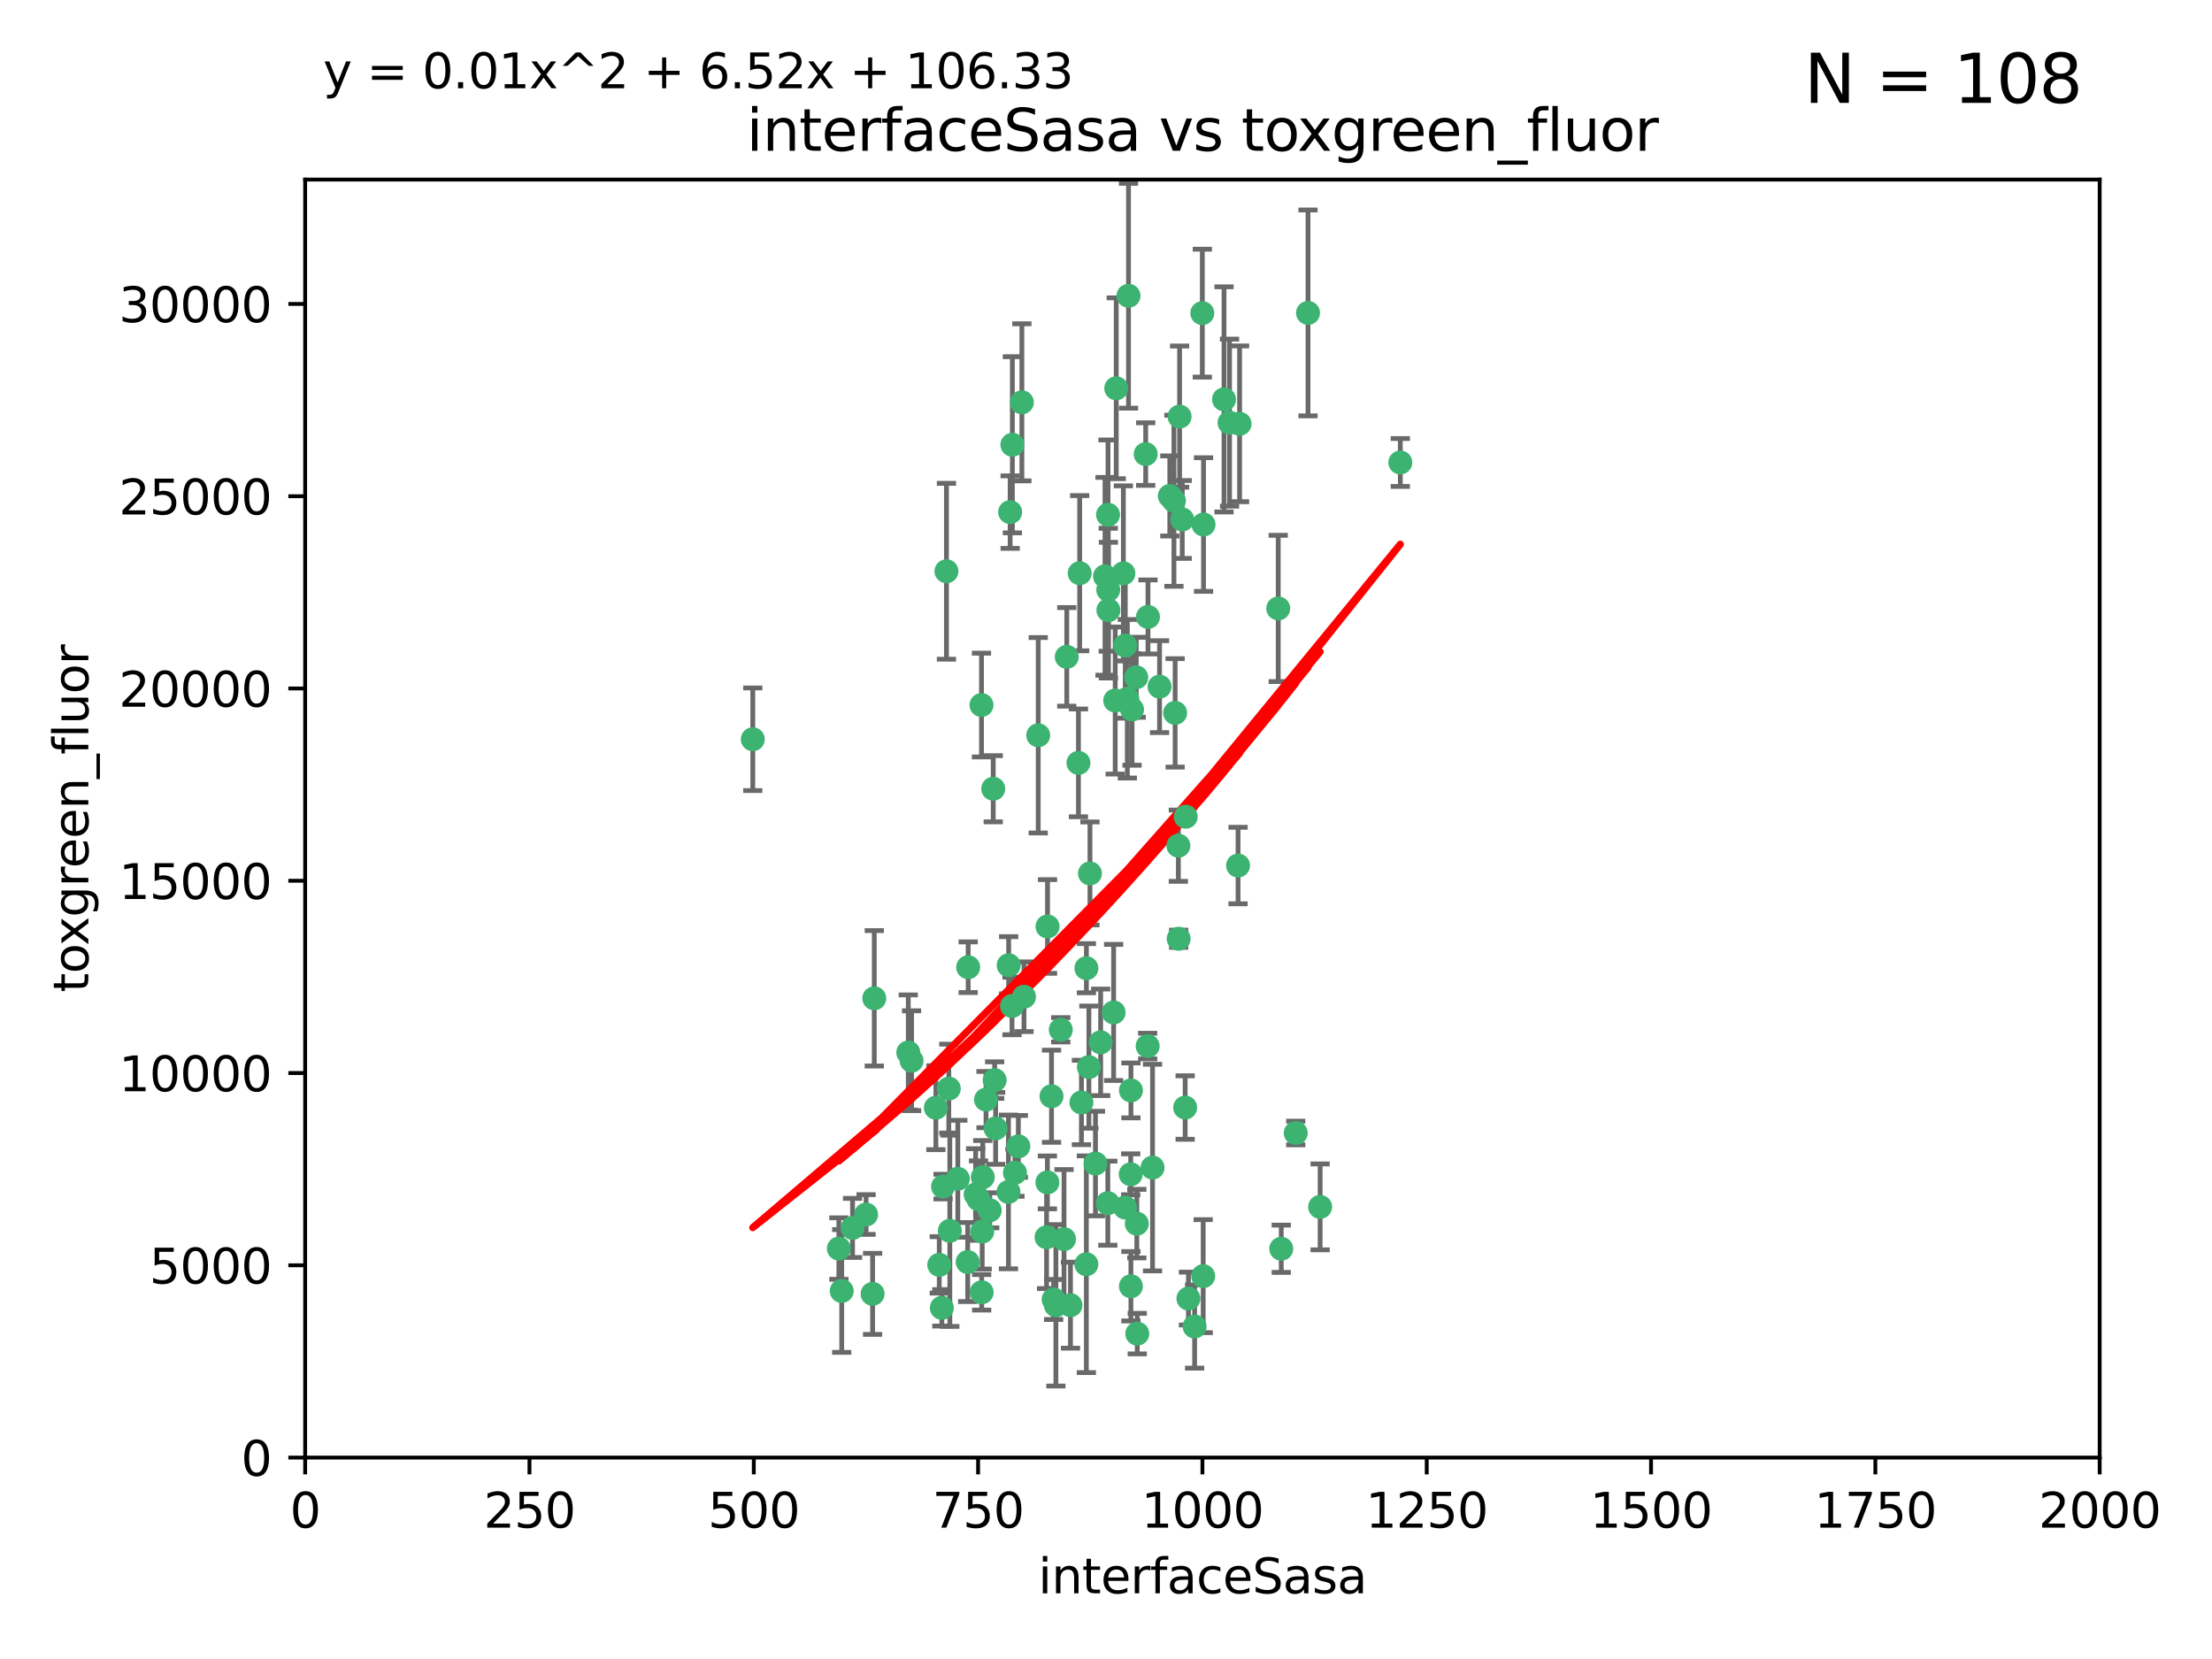 <?xml version="1.0" encoding="utf-8" standalone="no"?>
<!DOCTYPE svg PUBLIC "-//W3C//DTD SVG 1.1//EN"
  "http://www.w3.org/Graphics/SVG/1.1/DTD/svg11.dtd">
<svg xmlns:xlink="http://www.w3.org/1999/xlink" width="460.8pt" height="345.6pt" viewBox="0 0 460.8 345.6" xmlns="http://www.w3.org/2000/svg" version="1.1">
 <defs>
  <style type="text/css">*{stroke-linejoin: round; stroke-linecap: butt}</style>
 </defs>
 <g id="figure_1">
  <g id="patch_1">
   <path d="M 0 345.6 
L 460.8 345.6 
L 460.8 0 
L 0 0 
z
" style="fill: #ffffff"/>
  </g>
  <g id="axes_1">
   <g id="patch_2">
    <path d="M 63.571 303.64 
L 437.4 303.64 
L 437.4 37.411 
L 63.571 37.411 
z
" style="fill: #ffffff"/>
   </g>
   <g id="PathCollection_1">
    <defs>
     <path id="m3e3c6670d4" d="M 0 1.118 
C 0.297 1.118 0.581 1 0.791 0.791 
C 1 0.581 1.118 0.297 1.118 0 
C 1.118 -0.297 1 -0.581 0.791 -0.791 
C 0.581 -1 0.297 -1.118 0 -1.118 
C -0.297 -1.118 -0.581 -1 -0.791 -0.791 
C -1 -0.581 -1.118 -0.297 -1.118 0 
C -1.118 0.297 -1 0.581 -0.791 0.791 
C -0.581 1 -0.297 1.118 0 1.118 
z
" style="stroke: #3cb371"/>
    </defs>
    <g clip-path="url(#p54e1d9f732)">
     <use xlink:href="#m3e3c6670d4" x="243.693" y="103.319" style="fill: #3cb371; stroke: #3cb371"/>
     <use xlink:href="#m3e3c6670d4" x="272.484" y="65.184" style="fill: #3cb371; stroke: #3cb371"/>
     <use xlink:href="#m3e3c6670d4" x="234.418" y="134.491" style="fill: #3cb371; stroke: #3cb371"/>
     <use xlink:href="#m3e3c6670d4" x="266.28" y="126.749" style="fill: #3cb371; stroke: #3cb371"/>
     <use xlink:href="#m3e3c6670d4" x="250.716" y="109.268" style="fill: #3cb371; stroke: #3cb371"/>
     <use xlink:href="#m3e3c6670d4" x="254.987" y="83.201" style="fill: #3cb371; stroke: #3cb371"/>
     <use xlink:href="#m3e3c6670d4" x="174.75" y="260.094" style="fill: #3cb371; stroke: #3cb371"/>
     <use xlink:href="#m3e3c6670d4" x="212.875" y="83.811" style="fill: #3cb371; stroke: #3cb371"/>
     <use xlink:href="#m3e3c6670d4" x="258.229" y="88.286" style="fill: #3cb371; stroke: #3cb371"/>
     <use xlink:href="#m3e3c6670d4" x="241.557" y="143.039" style="fill: #3cb371; stroke: #3cb371"/>
     <use xlink:href="#m3e3c6670d4" x="230.869" y="122.859" style="fill: #3cb371; stroke: #3cb371"/>
     <use xlink:href="#m3e3c6670d4" x="230.194" y="120.054" style="fill: #3cb371; stroke: #3cb371"/>
     <use xlink:href="#m3e3c6670d4" x="246.284" y="108.214" style="fill: #3cb371; stroke: #3cb371"/>
     <use xlink:href="#m3e3c6670d4" x="244.553" y="104.315" style="fill: #3cb371; stroke: #3cb371"/>
     <use xlink:href="#m3e3c6670d4" x="229.286" y="217.134" style="fill: #3cb371; stroke: #3cb371"/>
     <use xlink:href="#m3e3c6670d4" x="235.088" y="61.614" style="fill: #3cb371; stroke: #3cb371"/>
     <use xlink:href="#m3e3c6670d4" x="232.318" y="145.935" style="fill: #3cb371; stroke: #3cb371"/>
     <use xlink:href="#m3e3c6670d4" x="256.134" y="88.045" style="fill: #3cb371; stroke: #3cb371"/>
     <use xlink:href="#m3e3c6670d4" x="232.534" y="80.887" style="fill: #3cb371; stroke: #3cb371"/>
     <use xlink:href="#m3e3c6670d4" x="234.02" y="119.44" style="fill: #3cb371; stroke: #3cb371"/>
     <use xlink:href="#m3e3c6670d4" x="238.669" y="94.593" style="fill: #3cb371; stroke: #3cb371"/>
     <use xlink:href="#m3e3c6670d4" x="210.43" y="106.684" style="fill: #3cb371; stroke: #3cb371"/>
     <use xlink:href="#m3e3c6670d4" x="226.319" y="201.695" style="fill: #3cb371; stroke: #3cb371"/>
     <use xlink:href="#m3e3c6670d4" x="245.731" y="86.787" style="fill: #3cb371; stroke: #3cb371"/>
     <use xlink:href="#m3e3c6670d4" x="227.058" y="181.953" style="fill: #3cb371; stroke: #3cb371"/>
     <use xlink:href="#m3e3c6670d4" x="266.908" y="260.14" style="fill: #3cb371; stroke: #3cb371"/>
     <use xlink:href="#m3e3c6670d4" x="269.927" y="236.024" style="fill: #3cb371; stroke: #3cb371"/>
     <use xlink:href="#m3e3c6670d4" x="240.095" y="243.228" style="fill: #3cb371; stroke: #3cb371"/>
     <use xlink:href="#m3e3c6670d4" x="291.711" y="96.341" style="fill: #3cb371; stroke: #3cb371"/>
     <use xlink:href="#m3e3c6670d4" x="224.916" y="119.409" style="fill: #3cb371; stroke: #3cb371"/>
     <use xlink:href="#m3e3c6670d4" x="250.465" y="65.233" style="fill: #3cb371; stroke: #3cb371"/>
     <use xlink:href="#m3e3c6670d4" x="204.462" y="146.874" style="fill: #3cb371; stroke: #3cb371"/>
     <use xlink:href="#m3e3c6670d4" x="201.688" y="201.487" style="fill: #3cb371; stroke: #3cb371"/>
     <use xlink:href="#m3e3c6670d4" x="204.731" y="245.224" style="fill: #3cb371; stroke: #3cb371"/>
     <use xlink:href="#m3e3c6670d4" x="228.204" y="242.388" style="fill: #3cb371; stroke: #3cb371"/>
     <use xlink:href="#m3e3c6670d4" x="210.123" y="201.077" style="fill: #3cb371; stroke: #3cb371"/>
     <use xlink:href="#m3e3c6670d4" x="226.837" y="222.299" style="fill: #3cb371; stroke: #3cb371"/>
     <use xlink:href="#m3e3c6670d4" x="236.82" y="254.906" style="fill: #3cb371; stroke: #3cb371"/>
     <use xlink:href="#m3e3c6670d4" x="222.228" y="136.835" style="fill: #3cb371; stroke: #3cb371"/>
     <use xlink:href="#m3e3c6670d4" x="230.822" y="107.234" style="fill: #3cb371; stroke: #3cb371"/>
     <use xlink:href="#m3e3c6670d4" x="224.662" y="158.921" style="fill: #3cb371; stroke: #3cb371"/>
     <use xlink:href="#m3e3c6670d4" x="204.503" y="269.209" style="fill: #3cb371; stroke: #3cb371"/>
     <use xlink:href="#m3e3c6670d4" x="275.007" y="251.417" style="fill: #3cb371; stroke: #3cb371"/>
     <use xlink:href="#m3e3c6670d4" x="236.699" y="141.091" style="fill: #3cb371; stroke: #3cb371"/>
     <use xlink:href="#m3e3c6670d4" x="230.901" y="127.107" style="fill: #3cb371; stroke: #3cb371"/>
     <use xlink:href="#m3e3c6670d4" x="234.375" y="251.547" style="fill: #3cb371; stroke: #3cb371"/>
     <use xlink:href="#m3e3c6670d4" x="221.654" y="258.133" style="fill: #3cb371; stroke: #3cb371"/>
     <use xlink:href="#m3e3c6670d4" x="212.14" y="238.808" style="fill: #3cb371; stroke: #3cb371"/>
     <use xlink:href="#m3e3c6670d4" x="195.666" y="263.497" style="fill: #3cb371; stroke: #3cb371"/>
     <use xlink:href="#m3e3c6670d4" x="245.473" y="176.169" style="fill: #3cb371; stroke: #3cb371"/>
     <use xlink:href="#m3e3c6670d4" x="206.91" y="164.309" style="fill: #3cb371; stroke: #3cb371"/>
     <use xlink:href="#m3e3c6670d4" x="235.596" y="227.152" style="fill: #3cb371; stroke: #3cb371"/>
     <use xlink:href="#m3e3c6670d4" x="218.219" y="193.002" style="fill: #3cb371; stroke: #3cb371"/>
     <use xlink:href="#m3e3c6670d4" x="247.573" y="270.514" style="fill: #3cb371; stroke: #3cb371"/>
     <use xlink:href="#m3e3c6670d4" x="230.779" y="250.642" style="fill: #3cb371; stroke: #3cb371"/>
     <use xlink:href="#m3e3c6670d4" x="210.08" y="248.301" style="fill: #3cb371; stroke: #3cb371"/>
     <use xlink:href="#m3e3c6670d4" x="235.59" y="267.951" style="fill: #3cb371; stroke: #3cb371"/>
     <use xlink:href="#m3e3c6670d4" x="201.587" y="262.903" style="fill: #3cb371; stroke: #3cb371"/>
     <use xlink:href="#m3e3c6670d4" x="239.146" y="128.518" style="fill: #3cb371; stroke: #3cb371"/>
     <use xlink:href="#m3e3c6670d4" x="236.912" y="277.818" style="fill: #3cb371; stroke: #3cb371"/>
     <use xlink:href="#m3e3c6670d4" x="203.841" y="249.837" style="fill: #3cb371; stroke: #3cb371"/>
     <use xlink:href="#m3e3c6670d4" x="219.488" y="270.703" style="fill: #3cb371; stroke: #3cb371"/>
     <use xlink:href="#m3e3c6670d4" x="196.206" y="272.443" style="fill: #3cb371; stroke: #3cb371"/>
     <use xlink:href="#m3e3c6670d4" x="189.211" y="219.251" style="fill: #3cb371; stroke: #3cb371"/>
     <use xlink:href="#m3e3c6670d4" x="226.308" y="263.364" style="fill: #3cb371; stroke: #3cb371"/>
     <use xlink:href="#m3e3c6670d4" x="244.803" y="148.507" style="fill: #3cb371; stroke: #3cb371"/>
     <use xlink:href="#m3e3c6670d4" x="203.241" y="248.836" style="fill: #3cb371; stroke: #3cb371"/>
     <use xlink:href="#m3e3c6670d4" x="216.278" y="153.171" style="fill: #3cb371; stroke: #3cb371"/>
     <use xlink:href="#m3e3c6670d4" x="219.05" y="228.365" style="fill: #3cb371; stroke: #3cb371"/>
     <use xlink:href="#m3e3c6670d4" x="245.536" y="195.558" style="fill: #3cb371; stroke: #3cb371"/>
     <use xlink:href="#m3e3c6670d4" x="206.181" y="252.131" style="fill: #3cb371; stroke: #3cb371"/>
     <use xlink:href="#m3e3c6670d4" x="239.078" y="217.914" style="fill: #3cb371; stroke: #3cb371"/>
     <use xlink:href="#m3e3c6670d4" x="248.859" y="276.333" style="fill: #3cb371; stroke: #3cb371"/>
     <use xlink:href="#m3e3c6670d4" x="231.989" y="210.91" style="fill: #3cb371; stroke: #3cb371"/>
     <use xlink:href="#m3e3c6670d4" x="220.981" y="214.524" style="fill: #3cb371; stroke: #3cb371"/>
     <use xlink:href="#m3e3c6670d4" x="250.648" y="265.846" style="fill: #3cb371; stroke: #3cb371"/>
     <use xlink:href="#m3e3c6670d4" x="213.318" y="207.64" style="fill: #3cb371; stroke: #3cb371"/>
     <use xlink:href="#m3e3c6670d4" x="235.826" y="147.801" style="fill: #3cb371; stroke: #3cb371"/>
     <use xlink:href="#m3e3c6670d4" x="246.891" y="230.72" style="fill: #3cb371; stroke: #3cb371"/>
     <use xlink:href="#m3e3c6670d4" x="204.611" y="256.552" style="fill: #3cb371; stroke: #3cb371"/>
     <use xlink:href="#m3e3c6670d4" x="196.452" y="247.192" style="fill: #3cb371; stroke: #3cb371"/>
     <use xlink:href="#m3e3c6670d4" x="257.91" y="180.307" style="fill: #3cb371; stroke: #3cb371"/>
     <use xlink:href="#m3e3c6670d4" x="194.959" y="230.755" style="fill: #3cb371; stroke: #3cb371"/>
     <use xlink:href="#m3e3c6670d4" x="218.192" y="246.317" style="fill: #3cb371; stroke: #3cb371"/>
     <use xlink:href="#m3e3c6670d4" x="247.005" y="170.133" style="fill: #3cb371; stroke: #3cb371"/>
     <use xlink:href="#m3e3c6670d4" x="219.963" y="271.92" style="fill: #3cb371; stroke: #3cb371"/>
     <use xlink:href="#m3e3c6670d4" x="177.602" y="255.796" style="fill: #3cb371; stroke: #3cb371"/>
     <use xlink:href="#m3e3c6670d4" x="189.899" y="220.964" style="fill: #3cb371; stroke: #3cb371"/>
     <use xlink:href="#m3e3c6670d4" x="175.346" y="268.93" style="fill: #3cb371; stroke: #3cb371"/>
     <use xlink:href="#m3e3c6670d4" x="210.824" y="209.566" style="fill: #3cb371; stroke: #3cb371"/>
     <use xlink:href="#m3e3c6670d4" x="180.421" y="253.008" style="fill: #3cb371; stroke: #3cb371"/>
     <use xlink:href="#m3e3c6670d4" x="197.864" y="256.398" style="fill: #3cb371; stroke: #3cb371"/>
     <use xlink:href="#m3e3c6670d4" x="205.407" y="229.064" style="fill: #3cb371; stroke: #3cb371"/>
     <use xlink:href="#m3e3c6670d4" x="234.846" y="145.567" style="fill: #3cb371; stroke: #3cb371"/>
     <use xlink:href="#m3e3c6670d4" x="210.895" y="92.655" style="fill: #3cb371; stroke: #3cb371"/>
     <use xlink:href="#m3e3c6670d4" x="223" y="271.892" style="fill: #3cb371; stroke: #3cb371"/>
     <use xlink:href="#m3e3c6670d4" x="197.163" y="119.004" style="fill: #3cb371; stroke: #3cb371"/>
     <use xlink:href="#m3e3c6670d4" x="225.284" y="229.667" style="fill: #3cb371; stroke: #3cb371"/>
     <use xlink:href="#m3e3c6670d4" x="218.019" y="257.738" style="fill: #3cb371; stroke: #3cb371"/>
     <use xlink:href="#m3e3c6670d4" x="211.432" y="244.305" style="fill: #3cb371; stroke: #3cb371"/>
     <use xlink:href="#m3e3c6670d4" x="199.529" y="245.561" style="fill: #3cb371; stroke: #3cb371"/>
     <use xlink:href="#m3e3c6670d4" x="235.549" y="244.625" style="fill: #3cb371; stroke: #3cb371"/>
     <use xlink:href="#m3e3c6670d4" x="197.651" y="226.772" style="fill: #3cb371; stroke: #3cb371"/>
     <use xlink:href="#m3e3c6670d4" x="207.406" y="235.058" style="fill: #3cb371; stroke: #3cb371"/>
     <use xlink:href="#m3e3c6670d4" x="181.778" y="269.529" style="fill: #3cb371; stroke: #3cb371"/>
     <use xlink:href="#m3e3c6670d4" x="207.202" y="225.004" style="fill: #3cb371; stroke: #3cb371"/>
     <use xlink:href="#m3e3c6670d4" x="156.817" y="153.996" style="fill: #3cb371; stroke: #3cb371"/>
     <use xlink:href="#m3e3c6670d4" x="182.127" y="207.963" style="fill: #3cb371; stroke: #3cb371"/>
    </g>
   </g>
   <g id="matplotlib.axis_1">
    <g id="xtick_1">
     <g id="line2d_1">
      <defs>
       <path id="mf9abb8d4ec" d="M 0 0 
L 0 3.5 
" style="stroke: #000000; stroke-width: 0.8"/>
      </defs>
      <g>
       <use xlink:href="#mf9abb8d4ec" x="63.571" y="303.64" style="stroke: #000000; stroke-width: 0.8"/>
      </g>
     </g>
     <g id="text_1">
      <!-- 0 -->
      <g transform="translate(60.39 318.238)scale(0.1 -0.1)">
       <defs>
        <path id="DejaVuSans-30" d="M 2034 4250 
Q 1547 4250 1301 3770 
Q 1056 3291 1056 2328 
Q 1056 1369 1301 889 
Q 1547 409 2034 409 
Q 2525 409 2770 889 
Q 3016 1369 3016 2328 
Q 3016 3291 2770 3770 
Q 2525 4250 2034 4250 
z
M 2034 4750 
Q 2819 4750 3233 4129 
Q 3647 3509 3647 2328 
Q 3647 1150 3233 529 
Q 2819 -91 2034 -91 
Q 1250 -91 836 529 
Q 422 1150 422 2328 
Q 422 3509 836 4129 
Q 1250 4750 2034 4750 
z
" transform="scale(0.016)"/>
       </defs>
       <use xlink:href="#DejaVuSans-30"/>
      </g>
     </g>
    </g>
    <g id="xtick_2">
     <g id="line2d_2">
      <g>
       <use xlink:href="#mf9abb8d4ec" x="110.3" y="303.64" style="stroke: #000000; stroke-width: 0.8"/>
      </g>
     </g>
     <g id="text_2">
      <!-- 250 -->
      <g transform="translate(100.756 318.238)scale(0.1 -0.1)">
       <defs>
        <path id="DejaVuSans-32" d="M 1228 531 
L 3431 531 
L 3431 0 
L 469 0 
L 469 531 
Q 828 903 1448 1529 
Q 2069 2156 2228 2338 
Q 2531 2678 2651 2914 
Q 2772 3150 2772 3378 
Q 2772 3750 2511 3984 
Q 2250 4219 1831 4219 
Q 1534 4219 1204 4116 
Q 875 4013 500 3803 
L 500 4441 
Q 881 4594 1212 4672 
Q 1544 4750 1819 4750 
Q 2544 4750 2975 4387 
Q 3406 4025 3406 3419 
Q 3406 3131 3298 2873 
Q 3191 2616 2906 2266 
Q 2828 2175 2409 1742 
Q 1991 1309 1228 531 
z
" transform="scale(0.016)"/>
        <path id="DejaVuSans-35" d="M 691 4666 
L 3169 4666 
L 3169 4134 
L 1269 4134 
L 1269 2991 
Q 1406 3038 1543 3061 
Q 1681 3084 1819 3084 
Q 2600 3084 3056 2656 
Q 3513 2228 3513 1497 
Q 3513 744 3044 326 
Q 2575 -91 1722 -91 
Q 1428 -91 1123 -41 
Q 819 9 494 109 
L 494 744 
Q 775 591 1075 516 
Q 1375 441 1709 441 
Q 2250 441 2565 725 
Q 2881 1009 2881 1497 
Q 2881 1984 2565 2268 
Q 2250 2553 1709 2553 
Q 1456 2553 1204 2497 
Q 953 2441 691 2322 
L 691 4666 
z
" transform="scale(0.016)"/>
       </defs>
       <use xlink:href="#DejaVuSans-32"/>
       <use xlink:href="#DejaVuSans-35" x="63.623"/>
       <use xlink:href="#DejaVuSans-30" x="127.246"/>
      </g>
     </g>
    </g>
    <g id="xtick_3">
     <g id="line2d_3">
      <g>
       <use xlink:href="#mf9abb8d4ec" x="157.028" y="303.64" style="stroke: #000000; stroke-width: 0.8"/>
      </g>
     </g>
     <g id="text_3">
      <!-- 500 -->
      <g transform="translate(147.485 318.238)scale(0.1 -0.1)">
       <use xlink:href="#DejaVuSans-35"/>
       <use xlink:href="#DejaVuSans-30" x="63.623"/>
       <use xlink:href="#DejaVuSans-30" x="127.246"/>
      </g>
     </g>
    </g>
    <g id="xtick_4">
     <g id="line2d_4">
      <g>
       <use xlink:href="#mf9abb8d4ec" x="203.757" y="303.64" style="stroke: #000000; stroke-width: 0.8"/>
      </g>
     </g>
     <g id="text_4">
      <!-- 750 -->
      <g transform="translate(194.213 318.238)scale(0.1 -0.1)">
       <defs>
        <path id="DejaVuSans-37" d="M 525 4666 
L 3525 4666 
L 3525 4397 
L 1831 0 
L 1172 0 
L 2766 4134 
L 525 4134 
L 525 4666 
z
" transform="scale(0.016)"/>
       </defs>
       <use xlink:href="#DejaVuSans-37"/>
       <use xlink:href="#DejaVuSans-35" x="63.623"/>
       <use xlink:href="#DejaVuSans-30" x="127.246"/>
      </g>
     </g>
    </g>
    <g id="xtick_5">
     <g id="line2d_5">
      <g>
       <use xlink:href="#mf9abb8d4ec" x="250.486" y="303.64" style="stroke: #000000; stroke-width: 0.8"/>
      </g>
     </g>
     <g id="text_5">
      <!-- 1000 -->
      <g transform="translate(237.761 318.238)scale(0.1 -0.1)">
       <defs>
        <path id="DejaVuSans-31" d="M 794 531 
L 1825 531 
L 1825 4091 
L 703 3866 
L 703 4441 
L 1819 4666 
L 2450 4666 
L 2450 531 
L 3481 531 
L 3481 0 
L 794 0 
L 794 531 
z
" transform="scale(0.016)"/>
       </defs>
       <use xlink:href="#DejaVuSans-31"/>
       <use xlink:href="#DejaVuSans-30" x="63.623"/>
       <use xlink:href="#DejaVuSans-30" x="127.246"/>
       <use xlink:href="#DejaVuSans-30" x="190.869"/>
      </g>
     </g>
    </g>
    <g id="xtick_6">
     <g id="line2d_6">
      <g>
       <use xlink:href="#mf9abb8d4ec" x="297.214" y="303.64" style="stroke: #000000; stroke-width: 0.8"/>
      </g>
     </g>
     <g id="text_6">
      <!-- 1250 -->
      <g transform="translate(284.489 318.238)scale(0.1 -0.1)">
       <use xlink:href="#DejaVuSans-31"/>
       <use xlink:href="#DejaVuSans-32" x="63.623"/>
       <use xlink:href="#DejaVuSans-35" x="127.246"/>
       <use xlink:href="#DejaVuSans-30" x="190.869"/>
      </g>
     </g>
    </g>
    <g id="xtick_7">
     <g id="line2d_7">
      <g>
       <use xlink:href="#mf9abb8d4ec" x="343.943" y="303.64" style="stroke: #000000; stroke-width: 0.8"/>
      </g>
     </g>
     <g id="text_7">
      <!-- 1500 -->
      <g transform="translate(331.218 318.238)scale(0.1 -0.1)">
       <use xlink:href="#DejaVuSans-31"/>
       <use xlink:href="#DejaVuSans-35" x="63.623"/>
       <use xlink:href="#DejaVuSans-30" x="127.246"/>
       <use xlink:href="#DejaVuSans-30" x="190.869"/>
      </g>
     </g>
    </g>
    <g id="xtick_8">
     <g id="line2d_8">
      <g>
       <use xlink:href="#mf9abb8d4ec" x="390.671" y="303.64" style="stroke: #000000; stroke-width: 0.8"/>
      </g>
     </g>
     <g id="text_8">
      <!-- 1750 -->
      <g transform="translate(377.946 318.238)scale(0.1 -0.1)">
       <use xlink:href="#DejaVuSans-31"/>
       <use xlink:href="#DejaVuSans-37" x="63.623"/>
       <use xlink:href="#DejaVuSans-35" x="127.246"/>
       <use xlink:href="#DejaVuSans-30" x="190.869"/>
      </g>
     </g>
    </g>
    <g id="xtick_9">
     <g id="line2d_9">
      <g>
       <use xlink:href="#mf9abb8d4ec" x="437.4" y="303.64" style="stroke: #000000; stroke-width: 0.8"/>
      </g>
     </g>
     <g id="text_9">
      <!-- 2000 -->
      <g transform="translate(424.675 318.238)scale(0.1 -0.1)">
       <use xlink:href="#DejaVuSans-32"/>
       <use xlink:href="#DejaVuSans-30" x="63.623"/>
       <use xlink:href="#DejaVuSans-30" x="127.246"/>
       <use xlink:href="#DejaVuSans-30" x="190.869"/>
      </g>
     </g>
    </g>
    <g id="text_10">
     <!-- interfaceSasa -->
     <g transform="translate(216.279 331.917)scale(0.1 -0.1)">
      <defs>
       <path id="DejaVuSans-69" d="M 603 3500 
L 1178 3500 
L 1178 0 
L 603 0 
L 603 3500 
z
M 603 4863 
L 1178 4863 
L 1178 4134 
L 603 4134 
L 603 4863 
z
" transform="scale(0.016)"/>
       <path id="DejaVuSans-6e" d="M 3513 2113 
L 3513 0 
L 2938 0 
L 2938 2094 
Q 2938 2591 2744 2837 
Q 2550 3084 2163 3084 
Q 1697 3084 1428 2787 
Q 1159 2491 1159 1978 
L 1159 0 
L 581 0 
L 581 3500 
L 1159 3500 
L 1159 2956 
Q 1366 3272 1645 3428 
Q 1925 3584 2291 3584 
Q 2894 3584 3203 3211 
Q 3513 2838 3513 2113 
z
" transform="scale(0.016)"/>
       <path id="DejaVuSans-74" d="M 1172 4494 
L 1172 3500 
L 2356 3500 
L 2356 3053 
L 1172 3053 
L 1172 1153 
Q 1172 725 1289 603 
Q 1406 481 1766 481 
L 2356 481 
L 2356 0 
L 1766 0 
Q 1100 0 847 248 
Q 594 497 594 1153 
L 594 3053 
L 172 3053 
L 172 3500 
L 594 3500 
L 594 4494 
L 1172 4494 
z
" transform="scale(0.016)"/>
       <path id="DejaVuSans-65" d="M 3597 1894 
L 3597 1613 
L 953 1613 
Q 991 1019 1311 708 
Q 1631 397 2203 397 
Q 2534 397 2845 478 
Q 3156 559 3463 722 
L 3463 178 
Q 3153 47 2828 -22 
Q 2503 -91 2169 -91 
Q 1331 -91 842 396 
Q 353 884 353 1716 
Q 353 2575 817 3079 
Q 1281 3584 2069 3584 
Q 2775 3584 3186 3129 
Q 3597 2675 3597 1894 
z
M 3022 2063 
Q 3016 2534 2758 2815 
Q 2500 3097 2075 3097 
Q 1594 3097 1305 2825 
Q 1016 2553 972 2059 
L 3022 2063 
z
" transform="scale(0.016)"/>
       <path id="DejaVuSans-72" d="M 2631 2963 
Q 2534 3019 2420 3045 
Q 2306 3072 2169 3072 
Q 1681 3072 1420 2755 
Q 1159 2438 1159 1844 
L 1159 0 
L 581 0 
L 581 3500 
L 1159 3500 
L 1159 2956 
Q 1341 3275 1631 3429 
Q 1922 3584 2338 3584 
Q 2397 3584 2469 3576 
Q 2541 3569 2628 3553 
L 2631 2963 
z
" transform="scale(0.016)"/>
       <path id="DejaVuSans-66" d="M 2375 4863 
L 2375 4384 
L 1825 4384 
Q 1516 4384 1395 4259 
Q 1275 4134 1275 3809 
L 1275 3500 
L 2222 3500 
L 2222 3053 
L 1275 3053 
L 1275 0 
L 697 0 
L 697 3053 
L 147 3053 
L 147 3500 
L 697 3500 
L 697 3744 
Q 697 4328 969 4595 
Q 1241 4863 1831 4863 
L 2375 4863 
z
" transform="scale(0.016)"/>
       <path id="DejaVuSans-61" d="M 2194 1759 
Q 1497 1759 1228 1600 
Q 959 1441 959 1056 
Q 959 750 1161 570 
Q 1363 391 1709 391 
Q 2188 391 2477 730 
Q 2766 1069 2766 1631 
L 2766 1759 
L 2194 1759 
z
M 3341 1997 
L 3341 0 
L 2766 0 
L 2766 531 
Q 2569 213 2275 61 
Q 1981 -91 1556 -91 
Q 1019 -91 701 211 
Q 384 513 384 1019 
Q 384 1609 779 1909 
Q 1175 2209 1959 2209 
L 2766 2209 
L 2766 2266 
Q 2766 2663 2505 2880 
Q 2244 3097 1772 3097 
Q 1472 3097 1187 3025 
Q 903 2953 641 2809 
L 641 3341 
Q 956 3463 1253 3523 
Q 1550 3584 1831 3584 
Q 2591 3584 2966 3190 
Q 3341 2797 3341 1997 
z
" transform="scale(0.016)"/>
       <path id="DejaVuSans-63" d="M 3122 3366 
L 3122 2828 
Q 2878 2963 2633 3030 
Q 2388 3097 2138 3097 
Q 1578 3097 1268 2742 
Q 959 2388 959 1747 
Q 959 1106 1268 751 
Q 1578 397 2138 397 
Q 2388 397 2633 464 
Q 2878 531 3122 666 
L 3122 134 
Q 2881 22 2623 -34 
Q 2366 -91 2075 -91 
Q 1284 -91 818 406 
Q 353 903 353 1747 
Q 353 2603 823 3093 
Q 1294 3584 2113 3584 
Q 2378 3584 2631 3529 
Q 2884 3475 3122 3366 
z
" transform="scale(0.016)"/>
       <path id="DejaVuSans-53" d="M 3425 4513 
L 3425 3897 
Q 3066 4069 2747 4153 
Q 2428 4238 2131 4238 
Q 1616 4238 1336 4038 
Q 1056 3838 1056 3469 
Q 1056 3159 1242 3001 
Q 1428 2844 1947 2747 
L 2328 2669 
Q 3034 2534 3370 2195 
Q 3706 1856 3706 1288 
Q 3706 609 3251 259 
Q 2797 -91 1919 -91 
Q 1588 -91 1214 -16 
Q 841 59 441 206 
L 441 856 
Q 825 641 1194 531 
Q 1563 422 1919 422 
Q 2459 422 2753 634 
Q 3047 847 3047 1241 
Q 3047 1584 2836 1778 
Q 2625 1972 2144 2069 
L 1759 2144 
Q 1053 2284 737 2584 
Q 422 2884 422 3419 
Q 422 4038 858 4394 
Q 1294 4750 2059 4750 
Q 2388 4750 2728 4690 
Q 3069 4631 3425 4513 
z
" transform="scale(0.016)"/>
       <path id="DejaVuSans-73" d="M 2834 3397 
L 2834 2853 
Q 2591 2978 2328 3040 
Q 2066 3103 1784 3103 
Q 1356 3103 1142 2972 
Q 928 2841 928 2578 
Q 928 2378 1081 2264 
Q 1234 2150 1697 2047 
L 1894 2003 
Q 2506 1872 2764 1633 
Q 3022 1394 3022 966 
Q 3022 478 2636 193 
Q 2250 -91 1575 -91 
Q 1294 -91 989 -36 
Q 684 19 347 128 
L 347 722 
Q 666 556 975 473 
Q 1284 391 1588 391 
Q 1994 391 2212 530 
Q 2431 669 2431 922 
Q 2431 1156 2273 1281 
Q 2116 1406 1581 1522 
L 1381 1569 
Q 847 1681 609 1914 
Q 372 2147 372 2553 
Q 372 3047 722 3315 
Q 1072 3584 1716 3584 
Q 2034 3584 2315 3537 
Q 2597 3491 2834 3397 
z
" transform="scale(0.016)"/>
      </defs>
      <use xlink:href="#DejaVuSans-69"/>
      <use xlink:href="#DejaVuSans-6e" x="27.783"/>
      <use xlink:href="#DejaVuSans-74" x="91.162"/>
      <use xlink:href="#DejaVuSans-65" x="130.371"/>
      <use xlink:href="#DejaVuSans-72" x="191.895"/>
      <use xlink:href="#DejaVuSans-66" x="233.008"/>
      <use xlink:href="#DejaVuSans-61" x="268.213"/>
      <use xlink:href="#DejaVuSans-63" x="329.492"/>
      <use xlink:href="#DejaVuSans-65" x="384.473"/>
      <use xlink:href="#DejaVuSans-53" x="445.996"/>
      <use xlink:href="#DejaVuSans-61" x="509.473"/>
      <use xlink:href="#DejaVuSans-73" x="570.752"/>
      <use xlink:href="#DejaVuSans-61" x="622.852"/>
     </g>
    </g>
   </g>
   <g id="matplotlib.axis_2">
    <g id="ytick_1">
     <g id="line2d_10">
      <defs>
       <path id="mffb072b937" d="M 0 0 
L -3.5 0 
" style="stroke: #000000; stroke-width: 0.8"/>
      </defs>
      <g>
       <use xlink:href="#mffb072b937" x="63.571" y="303.64" style="stroke: #000000; stroke-width: 0.8"/>
      </g>
     </g>
     <g id="text_11">
      <!-- 0 -->
      <g transform="translate(50.209 307.439)scale(0.1 -0.1)">
       <use xlink:href="#DejaVuSans-30"/>
      </g>
     </g>
    </g>
    <g id="ytick_2">
     <g id="line2d_11">
      <g>
       <use xlink:href="#mffb072b937" x="63.571" y="263.586" style="stroke: #000000; stroke-width: 0.8"/>
      </g>
     </g>
     <g id="text_12">
      <!-- 5000 -->
      <g transform="translate(31.121 267.385)scale(0.1 -0.1)">
       <use xlink:href="#DejaVuSans-35"/>
       <use xlink:href="#DejaVuSans-30" x="63.623"/>
       <use xlink:href="#DejaVuSans-30" x="127.246"/>
       <use xlink:href="#DejaVuSans-30" x="190.869"/>
      </g>
     </g>
    </g>
    <g id="ytick_3">
     <g id="line2d_12">
      <g>
       <use xlink:href="#mffb072b937" x="63.571" y="223.532" style="stroke: #000000; stroke-width: 0.8"/>
      </g>
     </g>
     <g id="text_13">
      <!-- 10000 -->
      <g transform="translate(24.759 227.331)scale(0.1 -0.1)">
       <use xlink:href="#DejaVuSans-31"/>
       <use xlink:href="#DejaVuSans-30" x="63.623"/>
       <use xlink:href="#DejaVuSans-30" x="127.246"/>
       <use xlink:href="#DejaVuSans-30" x="190.869"/>
       <use xlink:href="#DejaVuSans-30" x="254.492"/>
      </g>
     </g>
    </g>
    <g id="ytick_4">
     <g id="line2d_13">
      <g>
       <use xlink:href="#mffb072b937" x="63.571" y="183.478" style="stroke: #000000; stroke-width: 0.8"/>
      </g>
     </g>
     <g id="text_14">
      <!-- 15000 -->
      <g transform="translate(24.759 187.278)scale(0.1 -0.1)">
       <use xlink:href="#DejaVuSans-31"/>
       <use xlink:href="#DejaVuSans-35" x="63.623"/>
       <use xlink:href="#DejaVuSans-30" x="127.246"/>
       <use xlink:href="#DejaVuSans-30" x="190.869"/>
       <use xlink:href="#DejaVuSans-30" x="254.492"/>
      </g>
     </g>
    </g>
    <g id="ytick_5">
     <g id="line2d_14">
      <g>
       <use xlink:href="#mffb072b937" x="63.571" y="143.424" style="stroke: #000000; stroke-width: 0.8"/>
      </g>
     </g>
     <g id="text_15">
      <!-- 20000 -->
      <g transform="translate(24.759 147.224)scale(0.1 -0.1)">
       <use xlink:href="#DejaVuSans-32"/>
       <use xlink:href="#DejaVuSans-30" x="63.623"/>
       <use xlink:href="#DejaVuSans-30" x="127.246"/>
       <use xlink:href="#DejaVuSans-30" x="190.869"/>
       <use xlink:href="#DejaVuSans-30" x="254.492"/>
      </g>
     </g>
    </g>
    <g id="ytick_6">
     <g id="line2d_15">
      <g>
       <use xlink:href="#mffb072b937" x="63.571" y="103.371" style="stroke: #000000; stroke-width: 0.8"/>
      </g>
     </g>
     <g id="text_16">
      <!-- 25000 -->
      <g transform="translate(24.759 107.17)scale(0.1 -0.1)">
       <use xlink:href="#DejaVuSans-32"/>
       <use xlink:href="#DejaVuSans-35" x="63.623"/>
       <use xlink:href="#DejaVuSans-30" x="127.246"/>
       <use xlink:href="#DejaVuSans-30" x="190.869"/>
       <use xlink:href="#DejaVuSans-30" x="254.492"/>
      </g>
     </g>
    </g>
    <g id="ytick_7">
     <g id="line2d_16">
      <g>
       <use xlink:href="#mffb072b937" x="63.571" y="63.317" style="stroke: #000000; stroke-width: 0.8"/>
      </g>
     </g>
     <g id="text_17">
      <!-- 30000 -->
      <g transform="translate(24.759 67.116)scale(0.1 -0.1)">
       <defs>
        <path id="DejaVuSans-33" d="M 2597 2516 
Q 3050 2419 3304 2112 
Q 3559 1806 3559 1356 
Q 3559 666 3084 287 
Q 2609 -91 1734 -91 
Q 1441 -91 1130 -33 
Q 819 25 488 141 
L 488 750 
Q 750 597 1062 519 
Q 1375 441 1716 441 
Q 2309 441 2620 675 
Q 2931 909 2931 1356 
Q 2931 1769 2642 2001 
Q 2353 2234 1838 2234 
L 1294 2234 
L 1294 2753 
L 1863 2753 
Q 2328 2753 2575 2939 
Q 2822 3125 2822 3475 
Q 2822 3834 2567 4026 
Q 2313 4219 1838 4219 
Q 1578 4219 1281 4162 
Q 984 4106 628 3988 
L 628 4550 
Q 988 4650 1302 4700 
Q 1616 4750 1894 4750 
Q 2613 4750 3031 4423 
Q 3450 4097 3450 3541 
Q 3450 3153 3228 2886 
Q 3006 2619 2597 2516 
z
" transform="scale(0.016)"/>
       </defs>
       <use xlink:href="#DejaVuSans-33"/>
       <use xlink:href="#DejaVuSans-30" x="63.623"/>
       <use xlink:href="#DejaVuSans-30" x="127.246"/>
       <use xlink:href="#DejaVuSans-30" x="190.869"/>
       <use xlink:href="#DejaVuSans-30" x="254.492"/>
      </g>
     </g>
    </g>
    <g id="text_18">
     <!-- toxgreen_fluor -->
     <g transform="translate(18.401 206.72)rotate(-90)scale(0.1 -0.1)">
      <defs>
       <path id="DejaVuSans-6f" d="M 1959 3097 
Q 1497 3097 1228 2736 
Q 959 2375 959 1747 
Q 959 1119 1226 758 
Q 1494 397 1959 397 
Q 2419 397 2687 759 
Q 2956 1122 2956 1747 
Q 2956 2369 2687 2733 
Q 2419 3097 1959 3097 
z
M 1959 3584 
Q 2709 3584 3137 3096 
Q 3566 2609 3566 1747 
Q 3566 888 3137 398 
Q 2709 -91 1959 -91 
Q 1206 -91 779 398 
Q 353 888 353 1747 
Q 353 2609 779 3096 
Q 1206 3584 1959 3584 
z
" transform="scale(0.016)"/>
       <path id="DejaVuSans-78" d="M 3513 3500 
L 2247 1797 
L 3578 0 
L 2900 0 
L 1881 1375 
L 863 0 
L 184 0 
L 1544 1831 
L 300 3500 
L 978 3500 
L 1906 2253 
L 2834 3500 
L 3513 3500 
z
" transform="scale(0.016)"/>
       <path id="DejaVuSans-67" d="M 2906 1791 
Q 2906 2416 2648 2759 
Q 2391 3103 1925 3103 
Q 1463 3103 1205 2759 
Q 947 2416 947 1791 
Q 947 1169 1205 825 
Q 1463 481 1925 481 
Q 2391 481 2648 825 
Q 2906 1169 2906 1791 
z
M 3481 434 
Q 3481 -459 3084 -895 
Q 2688 -1331 1869 -1331 
Q 1566 -1331 1297 -1286 
Q 1028 -1241 775 -1147 
L 775 -588 
Q 1028 -725 1275 -790 
Q 1522 -856 1778 -856 
Q 2344 -856 2625 -561 
Q 2906 -266 2906 331 
L 2906 616 
Q 2728 306 2450 153 
Q 2172 0 1784 0 
Q 1141 0 747 490 
Q 353 981 353 1791 
Q 353 2603 747 3093 
Q 1141 3584 1784 3584 
Q 2172 3584 2450 3431 
Q 2728 3278 2906 2969 
L 2906 3500 
L 3481 3500 
L 3481 434 
z
" transform="scale(0.016)"/>
       <path id="DejaVuSans-5f" d="M 3263 -1063 
L 3263 -1509 
L -63 -1509 
L -63 -1063 
L 3263 -1063 
z
" transform="scale(0.016)"/>
       <path id="DejaVuSans-6c" d="M 603 4863 
L 1178 4863 
L 1178 0 
L 603 0 
L 603 4863 
z
" transform="scale(0.016)"/>
       <path id="DejaVuSans-75" d="M 544 1381 
L 544 3500 
L 1119 3500 
L 1119 1403 
Q 1119 906 1312 657 
Q 1506 409 1894 409 
Q 2359 409 2629 706 
Q 2900 1003 2900 1516 
L 2900 3500 
L 3475 3500 
L 3475 0 
L 2900 0 
L 2900 538 
Q 2691 219 2414 64 
Q 2138 -91 1772 -91 
Q 1169 -91 856 284 
Q 544 659 544 1381 
z
M 1991 3584 
L 1991 3584 
z
" transform="scale(0.016)"/>
      </defs>
      <use xlink:href="#DejaVuSans-74"/>
      <use xlink:href="#DejaVuSans-6f" x="39.209"/>
      <use xlink:href="#DejaVuSans-78" x="97.266"/>
      <use xlink:href="#DejaVuSans-67" x="156.445"/>
      <use xlink:href="#DejaVuSans-72" x="219.922"/>
      <use xlink:href="#DejaVuSans-65" x="258.785"/>
      <use xlink:href="#DejaVuSans-65" x="320.309"/>
      <use xlink:href="#DejaVuSans-6e" x="381.832"/>
      <use xlink:href="#DejaVuSans-5f" x="445.211"/>
      <use xlink:href="#DejaVuSans-66" x="495.211"/>
      <use xlink:href="#DejaVuSans-6c" x="530.416"/>
      <use xlink:href="#DejaVuSans-75" x="558.199"/>
      <use xlink:href="#DejaVuSans-6f" x="621.578"/>
      <use xlink:href="#DejaVuSans-72" x="682.76"/>
     </g>
    </g>
   </g>
   <g id="LineCollection_1">
    <path d="M 243.693 111.662 
L 243.693 94.976 
" clip-path="url(#p54e1d9f732)" style="fill: none; stroke: #696969"/>
    <path d="M 272.484 86.629 
L 272.484 43.739 
" clip-path="url(#p54e1d9f732)" style="fill: none; stroke: #696969"/>
    <path d="M 234.418 149.606 
L 234.418 119.375 
" clip-path="url(#p54e1d9f732)" style="fill: none; stroke: #696969"/>
    <path d="M 266.28 141.983 
L 266.28 111.515 
" clip-path="url(#p54e1d9f732)" style="fill: none; stroke: #696969"/>
    <path d="M 250.716 123.191 
L 250.716 95.346 
" clip-path="url(#p54e1d9f732)" style="fill: none; stroke: #696969"/>
    <path d="M 254.987 106.648 
L 254.987 59.753 
" clip-path="url(#p54e1d9f732)" style="fill: none; stroke: #696969"/>
    <path d="M 174.75 266.497 
L 174.75 253.692 
" clip-path="url(#p54e1d9f732)" style="fill: none; stroke: #696969"/>
    <path d="M 212.875 100.173 
L 212.875 67.45 
" clip-path="url(#p54e1d9f732)" style="fill: none; stroke: #696969"/>
    <path d="M 258.229 104.51 
L 258.229 72.063 
" clip-path="url(#p54e1d9f732)" style="fill: none; stroke: #696969"/>
    <path d="M 241.557 152.61 
L 241.557 133.468 
" clip-path="url(#p54e1d9f732)" style="fill: none; stroke: #696969"/>
    <path d="M 230.869 135.667 
L 230.869 110.051 
" clip-path="url(#p54e1d9f732)" style="fill: none; stroke: #696969"/>
    <path d="M 230.194 140.659 
L 230.194 99.45 
" clip-path="url(#p54e1d9f732)" style="fill: none; stroke: #696969"/>
    <path d="M 246.284 116.326 
L 246.284 100.101 
" clip-path="url(#p54e1d9f732)" style="fill: none; stroke: #696969"/>
    <path d="M 244.553 122.133 
L 244.553 86.497 
" clip-path="url(#p54e1d9f732)" style="fill: none; stroke: #696969"/>
    <path d="M 229.286 228.233 
L 229.286 206.035 
" clip-path="url(#p54e1d9f732)" style="fill: none; stroke: #696969"/>
    <path d="M 235.088 85.029 
L 235.088 38.199 
" clip-path="url(#p54e1d9f732)" style="fill: none; stroke: #696969"/>
    <path d="M 232.318 161.248 
L 232.318 130.622 
" clip-path="url(#p54e1d9f732)" style="fill: none; stroke: #696969"/>
    <path d="M 256.134 105.444 
L 256.134 70.646 
" clip-path="url(#p54e1d9f732)" style="fill: none; stroke: #696969"/>
    <path d="M 232.534 99.727 
L 232.534 62.047 
" clip-path="url(#p54e1d9f732)" style="fill: none; stroke: #696969"/>
    <path d="M 234.02 137.675 
L 234.02 101.206 
" clip-path="url(#p54e1d9f732)" style="fill: none; stroke: #696969"/>
    <path d="M 238.669 101.108 
L 238.669 88.078 
" clip-path="url(#p54e1d9f732)" style="fill: none; stroke: #696969"/>
    <path d="M 210.43 114.235 
L 210.43 99.134 
" clip-path="url(#p54e1d9f732)" style="fill: none; stroke: #696969"/>
    <path d="M 226.319 206.809 
L 226.319 196.58 
" clip-path="url(#p54e1d9f732)" style="fill: none; stroke: #696969"/>
    <path d="M 245.731 101.495 
L 245.731 72.08 
" clip-path="url(#p54e1d9f732)" style="fill: none; stroke: #696969"/>
    <path d="M 227.058 192.683 
L 227.058 171.223 
" clip-path="url(#p54e1d9f732)" style="fill: none; stroke: #696969"/>
    <path d="M 266.908 265.065 
L 266.908 255.214 
" clip-path="url(#p54e1d9f732)" style="fill: none; stroke: #696969"/>
    <path d="M 269.927 238.492 
L 269.927 233.557 
" clip-path="url(#p54e1d9f732)" style="fill: none; stroke: #696969"/>
    <path d="M 240.095 264.748 
L 240.095 221.708 
" clip-path="url(#p54e1d9f732)" style="fill: none; stroke: #696969"/>
    <path d="M 291.711 101.329 
L 291.711 91.353 
" clip-path="url(#p54e1d9f732)" style="fill: none; stroke: #696969"/>
    <path d="M 224.916 135.574 
L 224.916 103.243 
" clip-path="url(#p54e1d9f732)" style="fill: none; stroke: #696969"/>
    <path d="M 250.465 78.556 
L 250.465 51.911 
" clip-path="url(#p54e1d9f732)" style="fill: none; stroke: #696969"/>
    <path d="M 204.462 157.684 
L 204.462 136.065 
" clip-path="url(#p54e1d9f732)" style="fill: none; stroke: #696969"/>
    <path d="M 201.688 206.761 
L 201.688 196.213 
" clip-path="url(#p54e1d9f732)" style="fill: none; stroke: #696969"/>
    <path d="M 204.731 252.857 
L 204.731 237.591 
" clip-path="url(#p54e1d9f732)" style="fill: none; stroke: #696969"/>
    <path d="M 228.204 253.279 
L 228.204 231.496 
" clip-path="url(#p54e1d9f732)" style="fill: none; stroke: #696969"/>
    <path d="M 210.123 207.031 
L 210.123 195.122 
" clip-path="url(#p54e1d9f732)" style="fill: none; stroke: #696969"/>
    <path d="M 226.837 235.023 
L 226.837 209.574 
" clip-path="url(#p54e1d9f732)" style="fill: none; stroke: #696969"/>
    <path d="M 236.82 262.048 
L 236.82 247.764 
" clip-path="url(#p54e1d9f732)" style="fill: none; stroke: #696969"/>
    <path d="M 222.228 147.104 
L 222.228 126.566 
" clip-path="url(#p54e1d9f732)" style="fill: none; stroke: #696969"/>
    <path d="M 230.822 122.819 
L 230.822 91.649 
" clip-path="url(#p54e1d9f732)" style="fill: none; stroke: #696969"/>
    <path d="M 224.662 170.147 
L 224.662 147.694 
" clip-path="url(#p54e1d9f732)" style="fill: none; stroke: #696969"/>
    <path d="M 204.503 272.908 
L 204.503 265.511 
" clip-path="url(#p54e1d9f732)" style="fill: none; stroke: #696969"/>
    <path d="M 275.007 260.365 
L 275.007 242.469 
" clip-path="url(#p54e1d9f732)" style="fill: none; stroke: #696969"/>
    <path d="M 236.699 149.421 
L 236.699 132.76 
" clip-path="url(#p54e1d9f732)" style="fill: none; stroke: #696969"/>
    <path d="M 230.901 141.248 
L 230.901 112.967 
" clip-path="url(#p54e1d9f732)" style="fill: none; stroke: #696969"/>
    <path d="M 234.375 252.228 
L 234.375 250.867 
" clip-path="url(#p54e1d9f732)" style="fill: none; stroke: #696969"/>
    <path d="M 221.654 272.621 
L 221.654 243.644 
" clip-path="url(#p54e1d9f732)" style="fill: none; stroke: #696969"/>
    <path d="M 212.14 245.248 
L 212.14 232.369 
" clip-path="url(#p54e1d9f732)" style="fill: none; stroke: #696969"/>
    <path d="M 195.666 269.377 
L 195.666 257.616 
" clip-path="url(#p54e1d9f732)" style="fill: none; stroke: #696969"/>
    <path d="M 245.473 183.597 
L 245.473 168.741 
" clip-path="url(#p54e1d9f732)" style="fill: none; stroke: #696969"/>
    <path d="M 206.91 171.2 
L 206.91 157.418 
" clip-path="url(#p54e1d9f732)" style="fill: none; stroke: #696969"/>
    <path d="M 235.596 232.87 
L 235.596 221.434 
" clip-path="url(#p54e1d9f732)" style="fill: none; stroke: #696969"/>
    <path d="M 218.219 202.754 
L 218.219 183.249 
" clip-path="url(#p54e1d9f732)" style="fill: none; stroke: #696969"/>
    <path d="M 247.573 276.02 
L 247.573 265.008 
" clip-path="url(#p54e1d9f732)" style="fill: none; stroke: #696969"/>
    <path d="M 230.779 259.401 
L 230.779 241.882 
" clip-path="url(#p54e1d9f732)" style="fill: none; stroke: #696969"/>
    <path d="M 210.08 264.31 
L 210.08 232.292 
" clip-path="url(#p54e1d9f732)" style="fill: none; stroke: #696969"/>
    <path d="M 235.59 275.179 
L 235.59 260.723 
" clip-path="url(#p54e1d9f732)" style="fill: none; stroke: #696969"/>
    <path d="M 201.587 271.133 
L 201.587 254.673 
" clip-path="url(#p54e1d9f732)" style="fill: none; stroke: #696969"/>
    <path d="M 239.146 136.228 
L 239.146 120.808 
" clip-path="url(#p54e1d9f732)" style="fill: none; stroke: #696969"/>
    <path d="M 236.912 282.042 
L 236.912 273.593 
" clip-path="url(#p54e1d9f732)" style="fill: none; stroke: #696969"/>
    <path d="M 203.841 257.847 
L 203.841 241.828 
" clip-path="url(#p54e1d9f732)" style="fill: none; stroke: #696969"/>
    <path d="M 219.488 274.871 
L 219.488 266.536 
" clip-path="url(#p54e1d9f732)" style="fill: none; stroke: #696969"/>
    <path d="M 196.206 276.237 
L 196.206 268.649 
" clip-path="url(#p54e1d9f732)" style="fill: none; stroke: #696969"/>
    <path d="M 189.211 231.246 
L 189.211 207.255 
" clip-path="url(#p54e1d9f732)" style="fill: none; stroke: #696969"/>
    <path d="M 226.308 285.938 
L 226.308 240.791 
" clip-path="url(#p54e1d9f732)" style="fill: none; stroke: #696969"/>
    <path d="M 244.803 159.798 
L 244.803 137.216 
" clip-path="url(#p54e1d9f732)" style="fill: none; stroke: #696969"/>
    <path d="M 203.241 258.377 
L 203.241 239.295 
" clip-path="url(#p54e1d9f732)" style="fill: none; stroke: #696969"/>
    <path d="M 216.278 173.526 
L 216.278 132.815 
" clip-path="url(#p54e1d9f732)" style="fill: none; stroke: #696969"/>
    <path d="M 219.05 237.963 
L 219.05 218.767 
" clip-path="url(#p54e1d9f732)" style="fill: none; stroke: #696969"/>
    <path d="M 245.536 197.349 
L 245.536 193.767 
" clip-path="url(#p54e1d9f732)" style="fill: none; stroke: #696969"/>
    <path d="M 206.181 255.783 
L 206.181 248.48 
" clip-path="url(#p54e1d9f732)" style="fill: none; stroke: #696969"/>
    <path d="M 239.078 220.584 
L 239.078 215.244 
" clip-path="url(#p54e1d9f732)" style="fill: none; stroke: #696969"/>
    <path d="M 248.859 285.006 
L 248.859 267.659 
" clip-path="url(#p54e1d9f732)" style="fill: none; stroke: #696969"/>
    <path d="M 231.989 225.089 
L 231.989 196.731 
" clip-path="url(#p54e1d9f732)" style="fill: none; stroke: #696969"/>
    <path d="M 220.981 217.059 
L 220.981 211.99 
" clip-path="url(#p54e1d9f732)" style="fill: none; stroke: #696969"/>
    <path d="M 250.648 277.617 
L 250.648 254.074 
" clip-path="url(#p54e1d9f732)" style="fill: none; stroke: #696969"/>
    <path d="M 213.318 214.898 
L 213.318 200.382 
" clip-path="url(#p54e1d9f732)" style="fill: none; stroke: #696969"/>
    <path d="M 235.826 159.413 
L 235.826 136.19 
" clip-path="url(#p54e1d9f732)" style="fill: none; stroke: #696969"/>
    <path d="M 246.891 237.332 
L 246.891 224.107 
" clip-path="url(#p54e1d9f732)" style="fill: none; stroke: #696969"/>
    <path d="M 204.611 264.359 
L 204.611 248.745 
" clip-path="url(#p54e1d9f732)" style="fill: none; stroke: #696969"/>
    <path d="M 196.452 249.762 
L 196.452 244.622 
" clip-path="url(#p54e1d9f732)" style="fill: none; stroke: #696969"/>
    <path d="M 257.91 188.277 
L 257.91 172.338 
" clip-path="url(#p54e1d9f732)" style="fill: none; stroke: #696969"/>
    <path d="M 194.959 239.495 
L 194.959 222.014 
" clip-path="url(#p54e1d9f732)" style="fill: none; stroke: #696969"/>
    <path d="M 218.192 251.825 
L 218.192 240.809 
" clip-path="url(#p54e1d9f732)" style="fill: none; stroke: #696969"/>
    <path d="M 247.005 170.88 
L 247.005 169.387 
" clip-path="url(#p54e1d9f732)" style="fill: none; stroke: #696969"/>
    <path d="M 219.963 288.737 
L 219.963 255.103 
" clip-path="url(#p54e1d9f732)" style="fill: none; stroke: #696969"/>
    <path d="M 177.602 261.947 
L 177.602 249.645 
" clip-path="url(#p54e1d9f732)" style="fill: none; stroke: #696969"/>
    <path d="M 189.899 231.359 
L 189.899 210.569 
" clip-path="url(#p54e1d9f732)" style="fill: none; stroke: #696969"/>
    <path d="M 175.346 281.718 
L 175.346 256.142 
" clip-path="url(#p54e1d9f732)" style="fill: none; stroke: #696969"/>
    <path d="M 210.824 215.557 
L 210.824 203.575 
" clip-path="url(#p54e1d9f732)" style="fill: none; stroke: #696969"/>
    <path d="M 180.421 257.147 
L 180.421 248.868 
" clip-path="url(#p54e1d9f732)" style="fill: none; stroke: #696969"/>
    <path d="M 197.864 276.313 
L 197.864 236.482 
" clip-path="url(#p54e1d9f732)" style="fill: none; stroke: #696969"/>
    <path d="M 205.407 234.921 
L 205.407 223.207 
" clip-path="url(#p54e1d9f732)" style="fill: none; stroke: #696969"/>
    <path d="M 234.846 162.081 
L 234.846 129.053 
" clip-path="url(#p54e1d9f732)" style="fill: none; stroke: #696969"/>
    <path d="M 210.895 111.003 
L 210.895 74.306 
" clip-path="url(#p54e1d9f732)" style="fill: none; stroke: #696969"/>
    <path d="M 223 280.845 
L 223 262.939 
" clip-path="url(#p54e1d9f732)" style="fill: none; stroke: #696969"/>
    <path d="M 197.163 137.321 
L 197.163 100.688 
" clip-path="url(#p54e1d9f732)" style="fill: none; stroke: #696969"/>
    <path d="M 225.284 238.456 
L 225.284 220.879 
" clip-path="url(#p54e1d9f732)" style="fill: none; stroke: #696969"/>
    <path d="M 218.019 268.432 
L 218.019 247.045 
" clip-path="url(#p54e1d9f732)" style="fill: none; stroke: #696969"/>
    <path d="M 211.432 249.207 
L 211.432 239.402 
" clip-path="url(#p54e1d9f732)" style="fill: none; stroke: #696969"/>
    <path d="M 199.529 257.737 
L 199.529 233.384 
" clip-path="url(#p54e1d9f732)" style="fill: none; stroke: #696969"/>
    <path d="M 235.549 248.883 
L 235.549 240.367 
" clip-path="url(#p54e1d9f732)" style="fill: none; stroke: #696969"/>
    <path d="M 197.651 236.028 
L 197.651 217.516 
" clip-path="url(#p54e1d9f732)" style="fill: none; stroke: #696969"/>
    <path d="M 207.406 242.546 
L 207.406 227.57 
" clip-path="url(#p54e1d9f732)" style="fill: none; stroke: #696969"/>
    <path d="M 181.778 277.972 
L 181.778 261.086 
" clip-path="url(#p54e1d9f732)" style="fill: none; stroke: #696969"/>
    <path d="M 207.202 228.81 
L 207.202 221.198 
" clip-path="url(#p54e1d9f732)" style="fill: none; stroke: #696969"/>
    <path d="M 156.817 164.686 
L 156.817 143.305 
" clip-path="url(#p54e1d9f732)" style="fill: none; stroke: #696969"/>
    <path d="M 182.127 222.067 
L 182.127 193.859 
" clip-path="url(#p54e1d9f732)" style="fill: none; stroke: #696969"/>
   </g>
   <g id="line2d_17">
    <defs>
     <path id="maf0afe4569" d="M 2 0 
L -2 -0 
" style="stroke: #696969"/>
    </defs>
    <g clip-path="url(#p54e1d9f732)">
     <use xlink:href="#maf0afe4569" x="243.693" y="111.662" style="fill: #696969; stroke: #696969"/>
     <use xlink:href="#maf0afe4569" x="272.484" y="86.629" style="fill: #696969; stroke: #696969"/>
     <use xlink:href="#maf0afe4569" x="234.418" y="149.606" style="fill: #696969; stroke: #696969"/>
     <use xlink:href="#maf0afe4569" x="266.28" y="141.983" style="fill: #696969; stroke: #696969"/>
     <use xlink:href="#maf0afe4569" x="250.716" y="123.191" style="fill: #696969; stroke: #696969"/>
     <use xlink:href="#maf0afe4569" x="254.987" y="106.648" style="fill: #696969; stroke: #696969"/>
     <use xlink:href="#maf0afe4569" x="174.75" y="266.497" style="fill: #696969; stroke: #696969"/>
     <use xlink:href="#maf0afe4569" x="212.875" y="100.173" style="fill: #696969; stroke: #696969"/>
     <use xlink:href="#maf0afe4569" x="258.229" y="104.51" style="fill: #696969; stroke: #696969"/>
     <use xlink:href="#maf0afe4569" x="241.557" y="152.61" style="fill: #696969; stroke: #696969"/>
     <use xlink:href="#maf0afe4569" x="230.869" y="135.667" style="fill: #696969; stroke: #696969"/>
     <use xlink:href="#maf0afe4569" x="230.194" y="140.659" style="fill: #696969; stroke: #696969"/>
     <use xlink:href="#maf0afe4569" x="246.284" y="116.326" style="fill: #696969; stroke: #696969"/>
     <use xlink:href="#maf0afe4569" x="244.553" y="122.133" style="fill: #696969; stroke: #696969"/>
     <use xlink:href="#maf0afe4569" x="229.286" y="228.233" style="fill: #696969; stroke: #696969"/>
     <use xlink:href="#maf0afe4569" x="235.088" y="85.029" style="fill: #696969; stroke: #696969"/>
     <use xlink:href="#maf0afe4569" x="232.318" y="161.248" style="fill: #696969; stroke: #696969"/>
     <use xlink:href="#maf0afe4569" x="256.134" y="105.444" style="fill: #696969; stroke: #696969"/>
     <use xlink:href="#maf0afe4569" x="232.534" y="99.727" style="fill: #696969; stroke: #696969"/>
     <use xlink:href="#maf0afe4569" x="234.02" y="137.675" style="fill: #696969; stroke: #696969"/>
     <use xlink:href="#maf0afe4569" x="238.669" y="101.108" style="fill: #696969; stroke: #696969"/>
     <use xlink:href="#maf0afe4569" x="210.43" y="114.235" style="fill: #696969; stroke: #696969"/>
     <use xlink:href="#maf0afe4569" x="226.319" y="206.809" style="fill: #696969; stroke: #696969"/>
     <use xlink:href="#maf0afe4569" x="245.731" y="101.495" style="fill: #696969; stroke: #696969"/>
     <use xlink:href="#maf0afe4569" x="227.058" y="192.683" style="fill: #696969; stroke: #696969"/>
     <use xlink:href="#maf0afe4569" x="266.908" y="265.065" style="fill: #696969; stroke: #696969"/>
     <use xlink:href="#maf0afe4569" x="269.927" y="238.492" style="fill: #696969; stroke: #696969"/>
     <use xlink:href="#maf0afe4569" x="240.095" y="264.748" style="fill: #696969; stroke: #696969"/>
     <use xlink:href="#maf0afe4569" x="291.711" y="101.329" style="fill: #696969; stroke: #696969"/>
     <use xlink:href="#maf0afe4569" x="224.916" y="135.574" style="fill: #696969; stroke: #696969"/>
     <use xlink:href="#maf0afe4569" x="250.465" y="78.556" style="fill: #696969; stroke: #696969"/>
     <use xlink:href="#maf0afe4569" x="204.462" y="157.684" style="fill: #696969; stroke: #696969"/>
     <use xlink:href="#maf0afe4569" x="201.688" y="206.761" style="fill: #696969; stroke: #696969"/>
     <use xlink:href="#maf0afe4569" x="204.731" y="252.857" style="fill: #696969; stroke: #696969"/>
     <use xlink:href="#maf0afe4569" x="228.204" y="253.279" style="fill: #696969; stroke: #696969"/>
     <use xlink:href="#maf0afe4569" x="210.123" y="207.031" style="fill: #696969; stroke: #696969"/>
     <use xlink:href="#maf0afe4569" x="226.837" y="235.023" style="fill: #696969; stroke: #696969"/>
     <use xlink:href="#maf0afe4569" x="236.82" y="262.048" style="fill: #696969; stroke: #696969"/>
     <use xlink:href="#maf0afe4569" x="222.228" y="147.104" style="fill: #696969; stroke: #696969"/>
     <use xlink:href="#maf0afe4569" x="230.822" y="122.819" style="fill: #696969; stroke: #696969"/>
     <use xlink:href="#maf0afe4569" x="224.662" y="170.147" style="fill: #696969; stroke: #696969"/>
     <use xlink:href="#maf0afe4569" x="204.503" y="272.908" style="fill: #696969; stroke: #696969"/>
     <use xlink:href="#maf0afe4569" x="275.007" y="260.365" style="fill: #696969; stroke: #696969"/>
     <use xlink:href="#maf0afe4569" x="236.699" y="149.421" style="fill: #696969; stroke: #696969"/>
     <use xlink:href="#maf0afe4569" x="230.901" y="141.248" style="fill: #696969; stroke: #696969"/>
     <use xlink:href="#maf0afe4569" x="234.375" y="252.228" style="fill: #696969; stroke: #696969"/>
     <use xlink:href="#maf0afe4569" x="221.654" y="272.621" style="fill: #696969; stroke: #696969"/>
     <use xlink:href="#maf0afe4569" x="212.14" y="245.248" style="fill: #696969; stroke: #696969"/>
     <use xlink:href="#maf0afe4569" x="195.666" y="269.377" style="fill: #696969; stroke: #696969"/>
     <use xlink:href="#maf0afe4569" x="245.473" y="183.597" style="fill: #696969; stroke: #696969"/>
     <use xlink:href="#maf0afe4569" x="206.91" y="171.2" style="fill: #696969; stroke: #696969"/>
     <use xlink:href="#maf0afe4569" x="235.596" y="232.87" style="fill: #696969; stroke: #696969"/>
     <use xlink:href="#maf0afe4569" x="218.219" y="202.754" style="fill: #696969; stroke: #696969"/>
     <use xlink:href="#maf0afe4569" x="247.573" y="276.02" style="fill: #696969; stroke: #696969"/>
     <use xlink:href="#maf0afe4569" x="230.779" y="259.401" style="fill: #696969; stroke: #696969"/>
     <use xlink:href="#maf0afe4569" x="210.08" y="264.31" style="fill: #696969; stroke: #696969"/>
     <use xlink:href="#maf0afe4569" x="235.59" y="275.179" style="fill: #696969; stroke: #696969"/>
     <use xlink:href="#maf0afe4569" x="201.587" y="271.133" style="fill: #696969; stroke: #696969"/>
     <use xlink:href="#maf0afe4569" x="239.146" y="136.228" style="fill: #696969; stroke: #696969"/>
     <use xlink:href="#maf0afe4569" x="236.912" y="282.042" style="fill: #696969; stroke: #696969"/>
     <use xlink:href="#maf0afe4569" x="203.841" y="257.847" style="fill: #696969; stroke: #696969"/>
     <use xlink:href="#maf0afe4569" x="219.488" y="274.871" style="fill: #696969; stroke: #696969"/>
     <use xlink:href="#maf0afe4569" x="196.206" y="276.237" style="fill: #696969; stroke: #696969"/>
     <use xlink:href="#maf0afe4569" x="189.211" y="231.246" style="fill: #696969; stroke: #696969"/>
     <use xlink:href="#maf0afe4569" x="226.308" y="285.938" style="fill: #696969; stroke: #696969"/>
     <use xlink:href="#maf0afe4569" x="244.803" y="159.798" style="fill: #696969; stroke: #696969"/>
     <use xlink:href="#maf0afe4569" x="203.241" y="258.377" style="fill: #696969; stroke: #696969"/>
     <use xlink:href="#maf0afe4569" x="216.278" y="173.526" style="fill: #696969; stroke: #696969"/>
     <use xlink:href="#maf0afe4569" x="219.05" y="237.963" style="fill: #696969; stroke: #696969"/>
     <use xlink:href="#maf0afe4569" x="245.536" y="197.349" style="fill: #696969; stroke: #696969"/>
     <use xlink:href="#maf0afe4569" x="206.181" y="255.783" style="fill: #696969; stroke: #696969"/>
     <use xlink:href="#maf0afe4569" x="239.078" y="220.584" style="fill: #696969; stroke: #696969"/>
     <use xlink:href="#maf0afe4569" x="248.859" y="285.006" style="fill: #696969; stroke: #696969"/>
     <use xlink:href="#maf0afe4569" x="231.989" y="225.089" style="fill: #696969; stroke: #696969"/>
     <use xlink:href="#maf0afe4569" x="220.981" y="217.059" style="fill: #696969; stroke: #696969"/>
     <use xlink:href="#maf0afe4569" x="250.648" y="277.617" style="fill: #696969; stroke: #696969"/>
     <use xlink:href="#maf0afe4569" x="213.318" y="214.898" style="fill: #696969; stroke: #696969"/>
     <use xlink:href="#maf0afe4569" x="235.826" y="159.413" style="fill: #696969; stroke: #696969"/>
     <use xlink:href="#maf0afe4569" x="246.891" y="237.332" style="fill: #696969; stroke: #696969"/>
     <use xlink:href="#maf0afe4569" x="204.611" y="264.359" style="fill: #696969; stroke: #696969"/>
     <use xlink:href="#maf0afe4569" x="196.452" y="249.762" style="fill: #696969; stroke: #696969"/>
     <use xlink:href="#maf0afe4569" x="257.91" y="188.277" style="fill: #696969; stroke: #696969"/>
     <use xlink:href="#maf0afe4569" x="194.959" y="239.495" style="fill: #696969; stroke: #696969"/>
     <use xlink:href="#maf0afe4569" x="218.192" y="251.825" style="fill: #696969; stroke: #696969"/>
     <use xlink:href="#maf0afe4569" x="247.005" y="170.88" style="fill: #696969; stroke: #696969"/>
     <use xlink:href="#maf0afe4569" x="219.963" y="288.737" style="fill: #696969; stroke: #696969"/>
     <use xlink:href="#maf0afe4569" x="177.602" y="261.947" style="fill: #696969; stroke: #696969"/>
     <use xlink:href="#maf0afe4569" x="189.899" y="231.359" style="fill: #696969; stroke: #696969"/>
     <use xlink:href="#maf0afe4569" x="175.346" y="281.718" style="fill: #696969; stroke: #696969"/>
     <use xlink:href="#maf0afe4569" x="210.824" y="215.557" style="fill: #696969; stroke: #696969"/>
     <use xlink:href="#maf0afe4569" x="180.421" y="257.147" style="fill: #696969; stroke: #696969"/>
     <use xlink:href="#maf0afe4569" x="197.864" y="276.313" style="fill: #696969; stroke: #696969"/>
     <use xlink:href="#maf0afe4569" x="205.407" y="234.921" style="fill: #696969; stroke: #696969"/>
     <use xlink:href="#maf0afe4569" x="234.846" y="162.081" style="fill: #696969; stroke: #696969"/>
     <use xlink:href="#maf0afe4569" x="210.895" y="111.003" style="fill: #696969; stroke: #696969"/>
     <use xlink:href="#maf0afe4569" x="223" y="280.845" style="fill: #696969; stroke: #696969"/>
     <use xlink:href="#maf0afe4569" x="197.163" y="137.321" style="fill: #696969; stroke: #696969"/>
     <use xlink:href="#maf0afe4569" x="225.284" y="238.456" style="fill: #696969; stroke: #696969"/>
     <use xlink:href="#maf0afe4569" x="218.019" y="268.432" style="fill: #696969; stroke: #696969"/>
     <use xlink:href="#maf0afe4569" x="211.432" y="249.207" style="fill: #696969; stroke: #696969"/>
     <use xlink:href="#maf0afe4569" x="199.529" y="257.737" style="fill: #696969; stroke: #696969"/>
     <use xlink:href="#maf0afe4569" x="235.549" y="248.883" style="fill: #696969; stroke: #696969"/>
     <use xlink:href="#maf0afe4569" x="197.651" y="236.028" style="fill: #696969; stroke: #696969"/>
     <use xlink:href="#maf0afe4569" x="207.406" y="242.546" style="fill: #696969; stroke: #696969"/>
     <use xlink:href="#maf0afe4569" x="181.778" y="277.972" style="fill: #696969; stroke: #696969"/>
     <use xlink:href="#maf0afe4569" x="207.202" y="228.81" style="fill: #696969; stroke: #696969"/>
     <use xlink:href="#maf0afe4569" x="156.817" y="164.686" style="fill: #696969; stroke: #696969"/>
     <use xlink:href="#maf0afe4569" x="182.127" y="222.067" style="fill: #696969; stroke: #696969"/>
    </g>
   </g>
   <g id="line2d_18">
    <g clip-path="url(#p54e1d9f732)">
     <use xlink:href="#maf0afe4569" x="243.693" y="94.976" style="fill: #696969; stroke: #696969"/>
     <use xlink:href="#maf0afe4569" x="272.484" y="43.739" style="fill: #696969; stroke: #696969"/>
     <use xlink:href="#maf0afe4569" x="234.418" y="119.375" style="fill: #696969; stroke: #696969"/>
     <use xlink:href="#maf0afe4569" x="266.28" y="111.515" style="fill: #696969; stroke: #696969"/>
     <use xlink:href="#maf0afe4569" x="250.716" y="95.346" style="fill: #696969; stroke: #696969"/>
     <use xlink:href="#maf0afe4569" x="254.987" y="59.753" style="fill: #696969; stroke: #696969"/>
     <use xlink:href="#maf0afe4569" x="174.75" y="253.692" style="fill: #696969; stroke: #696969"/>
     <use xlink:href="#maf0afe4569" x="212.875" y="67.45" style="fill: #696969; stroke: #696969"/>
     <use xlink:href="#maf0afe4569" x="258.229" y="72.063" style="fill: #696969; stroke: #696969"/>
     <use xlink:href="#maf0afe4569" x="241.557" y="133.468" style="fill: #696969; stroke: #696969"/>
     <use xlink:href="#maf0afe4569" x="230.869" y="110.051" style="fill: #696969; stroke: #696969"/>
     <use xlink:href="#maf0afe4569" x="230.194" y="99.45" style="fill: #696969; stroke: #696969"/>
     <use xlink:href="#maf0afe4569" x="246.284" y="100.101" style="fill: #696969; stroke: #696969"/>
     <use xlink:href="#maf0afe4569" x="244.553" y="86.497" style="fill: #696969; stroke: #696969"/>
     <use xlink:href="#maf0afe4569" x="229.286" y="206.035" style="fill: #696969; stroke: #696969"/>
     <use xlink:href="#maf0afe4569" x="235.088" y="38.199" style="fill: #696969; stroke: #696969"/>
     <use xlink:href="#maf0afe4569" x="232.318" y="130.622" style="fill: #696969; stroke: #696969"/>
     <use xlink:href="#maf0afe4569" x="256.134" y="70.646" style="fill: #696969; stroke: #696969"/>
     <use xlink:href="#maf0afe4569" x="232.534" y="62.047" style="fill: #696969; stroke: #696969"/>
     <use xlink:href="#maf0afe4569" x="234.02" y="101.206" style="fill: #696969; stroke: #696969"/>
     <use xlink:href="#maf0afe4569" x="238.669" y="88.078" style="fill: #696969; stroke: #696969"/>
     <use xlink:href="#maf0afe4569" x="210.43" y="99.134" style="fill: #696969; stroke: #696969"/>
     <use xlink:href="#maf0afe4569" x="226.319" y="196.58" style="fill: #696969; stroke: #696969"/>
     <use xlink:href="#maf0afe4569" x="245.731" y="72.08" style="fill: #696969; stroke: #696969"/>
     <use xlink:href="#maf0afe4569" x="227.058" y="171.223" style="fill: #696969; stroke: #696969"/>
     <use xlink:href="#maf0afe4569" x="266.908" y="255.214" style="fill: #696969; stroke: #696969"/>
     <use xlink:href="#maf0afe4569" x="269.927" y="233.557" style="fill: #696969; stroke: #696969"/>
     <use xlink:href="#maf0afe4569" x="240.095" y="221.708" style="fill: #696969; stroke: #696969"/>
     <use xlink:href="#maf0afe4569" x="291.711" y="91.353" style="fill: #696969; stroke: #696969"/>
     <use xlink:href="#maf0afe4569" x="224.916" y="103.243" style="fill: #696969; stroke: #696969"/>
     <use xlink:href="#maf0afe4569" x="250.465" y="51.911" style="fill: #696969; stroke: #696969"/>
     <use xlink:href="#maf0afe4569" x="204.462" y="136.065" style="fill: #696969; stroke: #696969"/>
     <use xlink:href="#maf0afe4569" x="201.688" y="196.213" style="fill: #696969; stroke: #696969"/>
     <use xlink:href="#maf0afe4569" x="204.731" y="237.591" style="fill: #696969; stroke: #696969"/>
     <use xlink:href="#maf0afe4569" x="228.204" y="231.496" style="fill: #696969; stroke: #696969"/>
     <use xlink:href="#maf0afe4569" x="210.123" y="195.122" style="fill: #696969; stroke: #696969"/>
     <use xlink:href="#maf0afe4569" x="226.837" y="209.574" style="fill: #696969; stroke: #696969"/>
     <use xlink:href="#maf0afe4569" x="236.82" y="247.764" style="fill: #696969; stroke: #696969"/>
     <use xlink:href="#maf0afe4569" x="222.228" y="126.566" style="fill: #696969; stroke: #696969"/>
     <use xlink:href="#maf0afe4569" x="230.822" y="91.649" style="fill: #696969; stroke: #696969"/>
     <use xlink:href="#maf0afe4569" x="224.662" y="147.694" style="fill: #696969; stroke: #696969"/>
     <use xlink:href="#maf0afe4569" x="204.503" y="265.511" style="fill: #696969; stroke: #696969"/>
     <use xlink:href="#maf0afe4569" x="275.007" y="242.469" style="fill: #696969; stroke: #696969"/>
     <use xlink:href="#maf0afe4569" x="236.699" y="132.76" style="fill: #696969; stroke: #696969"/>
     <use xlink:href="#maf0afe4569" x="230.901" y="112.967" style="fill: #696969; stroke: #696969"/>
     <use xlink:href="#maf0afe4569" x="234.375" y="250.867" style="fill: #696969; stroke: #696969"/>
     <use xlink:href="#maf0afe4569" x="221.654" y="243.644" style="fill: #696969; stroke: #696969"/>
     <use xlink:href="#maf0afe4569" x="212.14" y="232.369" style="fill: #696969; stroke: #696969"/>
     <use xlink:href="#maf0afe4569" x="195.666" y="257.616" style="fill: #696969; stroke: #696969"/>
     <use xlink:href="#maf0afe4569" x="245.473" y="168.741" style="fill: #696969; stroke: #696969"/>
     <use xlink:href="#maf0afe4569" x="206.91" y="157.418" style="fill: #696969; stroke: #696969"/>
     <use xlink:href="#maf0afe4569" x="235.596" y="221.434" style="fill: #696969; stroke: #696969"/>
     <use xlink:href="#maf0afe4569" x="218.219" y="183.249" style="fill: #696969; stroke: #696969"/>
     <use xlink:href="#maf0afe4569" x="247.573" y="265.008" style="fill: #696969; stroke: #696969"/>
     <use xlink:href="#maf0afe4569" x="230.779" y="241.882" style="fill: #696969; stroke: #696969"/>
     <use xlink:href="#maf0afe4569" x="210.08" y="232.292" style="fill: #696969; stroke: #696969"/>
     <use xlink:href="#maf0afe4569" x="235.59" y="260.723" style="fill: #696969; stroke: #696969"/>
     <use xlink:href="#maf0afe4569" x="201.587" y="254.673" style="fill: #696969; stroke: #696969"/>
     <use xlink:href="#maf0afe4569" x="239.146" y="120.808" style="fill: #696969; stroke: #696969"/>
     <use xlink:href="#maf0afe4569" x="236.912" y="273.593" style="fill: #696969; stroke: #696969"/>
     <use xlink:href="#maf0afe4569" x="203.841" y="241.828" style="fill: #696969; stroke: #696969"/>
     <use xlink:href="#maf0afe4569" x="219.488" y="266.536" style="fill: #696969; stroke: #696969"/>
     <use xlink:href="#maf0afe4569" x="196.206" y="268.649" style="fill: #696969; stroke: #696969"/>
     <use xlink:href="#maf0afe4569" x="189.211" y="207.255" style="fill: #696969; stroke: #696969"/>
     <use xlink:href="#maf0afe4569" x="226.308" y="240.791" style="fill: #696969; stroke: #696969"/>
     <use xlink:href="#maf0afe4569" x="244.803" y="137.216" style="fill: #696969; stroke: #696969"/>
     <use xlink:href="#maf0afe4569" x="203.241" y="239.295" style="fill: #696969; stroke: #696969"/>
     <use xlink:href="#maf0afe4569" x="216.278" y="132.815" style="fill: #696969; stroke: #696969"/>
     <use xlink:href="#maf0afe4569" x="219.05" y="218.767" style="fill: #696969; stroke: #696969"/>
     <use xlink:href="#maf0afe4569" x="245.536" y="193.767" style="fill: #696969; stroke: #696969"/>
     <use xlink:href="#maf0afe4569" x="206.181" y="248.48" style="fill: #696969; stroke: #696969"/>
     <use xlink:href="#maf0afe4569" x="239.078" y="215.244" style="fill: #696969; stroke: #696969"/>
     <use xlink:href="#maf0afe4569" x="248.859" y="267.659" style="fill: #696969; stroke: #696969"/>
     <use xlink:href="#maf0afe4569" x="231.989" y="196.731" style="fill: #696969; stroke: #696969"/>
     <use xlink:href="#maf0afe4569" x="220.981" y="211.99" style="fill: #696969; stroke: #696969"/>
     <use xlink:href="#maf0afe4569" x="250.648" y="254.074" style="fill: #696969; stroke: #696969"/>
     <use xlink:href="#maf0afe4569" x="213.318" y="200.382" style="fill: #696969; stroke: #696969"/>
     <use xlink:href="#maf0afe4569" x="235.826" y="136.19" style="fill: #696969; stroke: #696969"/>
     <use xlink:href="#maf0afe4569" x="246.891" y="224.107" style="fill: #696969; stroke: #696969"/>
     <use xlink:href="#maf0afe4569" x="204.611" y="248.745" style="fill: #696969; stroke: #696969"/>
     <use xlink:href="#maf0afe4569" x="196.452" y="244.622" style="fill: #696969; stroke: #696969"/>
     <use xlink:href="#maf0afe4569" x="257.91" y="172.338" style="fill: #696969; stroke: #696969"/>
     <use xlink:href="#maf0afe4569" x="194.959" y="222.014" style="fill: #696969; stroke: #696969"/>
     <use xlink:href="#maf0afe4569" x="218.192" y="240.809" style="fill: #696969; stroke: #696969"/>
     <use xlink:href="#maf0afe4569" x="247.005" y="169.387" style="fill: #696969; stroke: #696969"/>
     <use xlink:href="#maf0afe4569" x="219.963" y="255.103" style="fill: #696969; stroke: #696969"/>
     <use xlink:href="#maf0afe4569" x="177.602" y="249.645" style="fill: #696969; stroke: #696969"/>
     <use xlink:href="#maf0afe4569" x="189.899" y="210.569" style="fill: #696969; stroke: #696969"/>
     <use xlink:href="#maf0afe4569" x="175.346" y="256.142" style="fill: #696969; stroke: #696969"/>
     <use xlink:href="#maf0afe4569" x="210.824" y="203.575" style="fill: #696969; stroke: #696969"/>
     <use xlink:href="#maf0afe4569" x="180.421" y="248.868" style="fill: #696969; stroke: #696969"/>
     <use xlink:href="#maf0afe4569" x="197.864" y="236.482" style="fill: #696969; stroke: #696969"/>
     <use xlink:href="#maf0afe4569" x="205.407" y="223.207" style="fill: #696969; stroke: #696969"/>
     <use xlink:href="#maf0afe4569" x="234.846" y="129.053" style="fill: #696969; stroke: #696969"/>
     <use xlink:href="#maf0afe4569" x="210.895" y="74.306" style="fill: #696969; stroke: #696969"/>
     <use xlink:href="#maf0afe4569" x="223" y="262.939" style="fill: #696969; stroke: #696969"/>
     <use xlink:href="#maf0afe4569" x="197.163" y="100.688" style="fill: #696969; stroke: #696969"/>
     <use xlink:href="#maf0afe4569" x="225.284" y="220.879" style="fill: #696969; stroke: #696969"/>
     <use xlink:href="#maf0afe4569" x="218.019" y="247.045" style="fill: #696969; stroke: #696969"/>
     <use xlink:href="#maf0afe4569" x="211.432" y="239.402" style="fill: #696969; stroke: #696969"/>
     <use xlink:href="#maf0afe4569" x="199.529" y="233.384" style="fill: #696969; stroke: #696969"/>
     <use xlink:href="#maf0afe4569" x="235.549" y="240.367" style="fill: #696969; stroke: #696969"/>
     <use xlink:href="#maf0afe4569" x="197.651" y="217.516" style="fill: #696969; stroke: #696969"/>
     <use xlink:href="#maf0afe4569" x="207.406" y="227.57" style="fill: #696969; stroke: #696969"/>
     <use xlink:href="#maf0afe4569" x="181.778" y="261.086" style="fill: #696969; stroke: #696969"/>
     <use xlink:href="#maf0afe4569" x="207.202" y="221.198" style="fill: #696969; stroke: #696969"/>
     <use xlink:href="#maf0afe4569" x="156.817" y="143.305" style="fill: #696969; stroke: #696969"/>
     <use xlink:href="#maf0afe4569" x="182.127" y="193.859" style="fill: #696969; stroke: #696969"/>
    </g>
   </g>
   <g id="line2d_19">
    <path d="M 243.693 174.121 
L 272.484 139.038 
L 234.418 184.571 
L 266.28 146.936 
L 250.716 165.933 
L 254.987 160.836 
L 174.75 241.87 
L 212.875 207.241 
L 258.229 156.908 
L 241.557 176.565 
L 230.869 188.46 
L 230.194 189.192 
L 246.284 171.128 
L 244.553 173.131 
L 229.286 190.175 
L 235.088 183.83 
L 232.318 186.88 
L 256.134 159.452 
L 232.534 186.643 
L 234.02 185.01 
L 238.669 179.833 
L 210.43 209.672 
L 226.319 193.356 
L 245.731 171.77 
L 227.058 192.568 
L 266.908 146.145 
L 269.927 142.316 
L 240.095 178.224 
L 291.711 113.379 
L 224.916 194.846 
L 250.465 166.229 
L 204.462 215.486 
L 201.688 218.129 
L 204.731 215.227 
L 228.204 191.34 
L 210.123 209.975 
L 226.837 192.804 
L 236.82 181.904 
L 222.228 197.674 
L 230.822 188.511 
L 224.662 195.115 
L 204.503 215.446 
L 275.007 135.772 
L 236.699 182.04 
L 230.901 188.425 
L 234.375 184.618 
L 221.654 198.273 
L 212.14 207.975 
L 195.666 223.741 
L 245.473 172.069 
L 206.91 213.122 
L 235.596 183.267 
L 218.219 201.827 
L 247.573 169.626 
L 230.779 188.557 
L 210.08 210.017 
L 235.59 183.273 
L 201.587 218.225 
L 239.146 179.296 
L 236.912 181.802 
L 203.841 216.08 
L 219.488 200.52 
L 196.206 223.245 
L 189.211 229.56 
L 226.308 193.368 
L 244.803 172.842 
L 203.241 216.654 
L 216.278 203.808 
L 219.05 200.972 
L 245.536 171.995 
L 206.181 213.828 
L 239.078 179.372 
L 248.859 168.12 
L 231.989 187.24 
L 220.981 198.974 
L 250.648 166.012 
L 213.318 206.798 
L 235.826 183.011 
L 246.891 170.421 
L 204.611 215.342 
L 196.452 223.018 
L 257.91 157.297 
L 194.959 224.388 
L 218.192 201.854 
L 247.005 170.289 
L 219.963 200.03 
L 177.602 239.522 
L 189.899 228.95 
L 175.346 241.382 
L 210.824 209.282 
L 180.421 237.163 
L 197.864 221.713 
L 205.407 214.576 
L 234.846 184.097 
L 210.895 209.212 
L 223 196.865 
L 197.163 222.362 
L 225.284 194.456 
L 218.019 202.032 
L 211.432 208.68 
L 199.529 220.161 
L 235.549 183.319 
L 197.651 221.911 
L 207.406 212.64 
L 181.778 236.014 
L 207.202 212.838 
L 156.817 255.731 
L 182.127 235.716 
" clip-path="url(#p54e1d9f732)" style="fill: none; stroke: #ff0000; stroke-width: 1.5; stroke-linecap: square"/>
   </g>
   <g id="line2d_20">
    <defs>
     <path id="mbce9eea40e" d="M 0 2 
C 0.53 2 1.039 1.789 1.414 1.414 
C 1.789 1.039 2 0.53 2 0 
C 2 -0.53 1.789 -1.039 1.414 -1.414 
C 1.039 -1.789 0.53 -2 0 -2 
C -0.53 -2 -1.039 -1.789 -1.414 -1.414 
C -1.789 -1.039 -2 -0.53 -2 0 
C -2 0.53 -1.789 1.039 -1.414 1.414 
C -1.039 1.789 -0.53 2 0 2 
z
" style="stroke: #3cb371"/>
    </defs>
    <g clip-path="url(#p54e1d9f732)">
     <use xlink:href="#mbce9eea40e" x="243.693" y="103.319" style="fill: #3cb371; stroke: #3cb371"/>
     <use xlink:href="#mbce9eea40e" x="272.484" y="65.184" style="fill: #3cb371; stroke: #3cb371"/>
     <use xlink:href="#mbce9eea40e" x="234.418" y="134.491" style="fill: #3cb371; stroke: #3cb371"/>
     <use xlink:href="#mbce9eea40e" x="266.28" y="126.749" style="fill: #3cb371; stroke: #3cb371"/>
     <use xlink:href="#mbce9eea40e" x="250.716" y="109.268" style="fill: #3cb371; stroke: #3cb371"/>
     <use xlink:href="#mbce9eea40e" x="254.987" y="83.201" style="fill: #3cb371; stroke: #3cb371"/>
     <use xlink:href="#mbce9eea40e" x="174.75" y="260.094" style="fill: #3cb371; stroke: #3cb371"/>
     <use xlink:href="#mbce9eea40e" x="212.875" y="83.811" style="fill: #3cb371; stroke: #3cb371"/>
     <use xlink:href="#mbce9eea40e" x="258.229" y="88.286" style="fill: #3cb371; stroke: #3cb371"/>
     <use xlink:href="#mbce9eea40e" x="241.557" y="143.039" style="fill: #3cb371; stroke: #3cb371"/>
     <use xlink:href="#mbce9eea40e" x="230.869" y="122.859" style="fill: #3cb371; stroke: #3cb371"/>
     <use xlink:href="#mbce9eea40e" x="230.194" y="120.054" style="fill: #3cb371; stroke: #3cb371"/>
     <use xlink:href="#mbce9eea40e" x="246.284" y="108.214" style="fill: #3cb371; stroke: #3cb371"/>
     <use xlink:href="#mbce9eea40e" x="244.553" y="104.315" style="fill: #3cb371; stroke: #3cb371"/>
     <use xlink:href="#mbce9eea40e" x="229.286" y="217.134" style="fill: #3cb371; stroke: #3cb371"/>
     <use xlink:href="#mbce9eea40e" x="235.088" y="61.614" style="fill: #3cb371; stroke: #3cb371"/>
     <use xlink:href="#mbce9eea40e" x="232.318" y="145.935" style="fill: #3cb371; stroke: #3cb371"/>
     <use xlink:href="#mbce9eea40e" x="256.134" y="88.045" style="fill: #3cb371; stroke: #3cb371"/>
     <use xlink:href="#mbce9eea40e" x="232.534" y="80.887" style="fill: #3cb371; stroke: #3cb371"/>
     <use xlink:href="#mbce9eea40e" x="234.02" y="119.44" style="fill: #3cb371; stroke: #3cb371"/>
     <use xlink:href="#mbce9eea40e" x="238.669" y="94.593" style="fill: #3cb371; stroke: #3cb371"/>
     <use xlink:href="#mbce9eea40e" x="210.43" y="106.684" style="fill: #3cb371; stroke: #3cb371"/>
     <use xlink:href="#mbce9eea40e" x="226.319" y="201.695" style="fill: #3cb371; stroke: #3cb371"/>
     <use xlink:href="#mbce9eea40e" x="245.731" y="86.787" style="fill: #3cb371; stroke: #3cb371"/>
     <use xlink:href="#mbce9eea40e" x="227.058" y="181.953" style="fill: #3cb371; stroke: #3cb371"/>
     <use xlink:href="#mbce9eea40e" x="266.908" y="260.14" style="fill: #3cb371; stroke: #3cb371"/>
     <use xlink:href="#mbce9eea40e" x="269.927" y="236.024" style="fill: #3cb371; stroke: #3cb371"/>
     <use xlink:href="#mbce9eea40e" x="240.095" y="243.228" style="fill: #3cb371; stroke: #3cb371"/>
     <use xlink:href="#mbce9eea40e" x="291.711" y="96.341" style="fill: #3cb371; stroke: #3cb371"/>
     <use xlink:href="#mbce9eea40e" x="224.916" y="119.409" style="fill: #3cb371; stroke: #3cb371"/>
     <use xlink:href="#mbce9eea40e" x="250.465" y="65.233" style="fill: #3cb371; stroke: #3cb371"/>
     <use xlink:href="#mbce9eea40e" x="204.462" y="146.874" style="fill: #3cb371; stroke: #3cb371"/>
     <use xlink:href="#mbce9eea40e" x="201.688" y="201.487" style="fill: #3cb371; stroke: #3cb371"/>
     <use xlink:href="#mbce9eea40e" x="204.731" y="245.224" style="fill: #3cb371; stroke: #3cb371"/>
     <use xlink:href="#mbce9eea40e" x="228.204" y="242.388" style="fill: #3cb371; stroke: #3cb371"/>
     <use xlink:href="#mbce9eea40e" x="210.123" y="201.077" style="fill: #3cb371; stroke: #3cb371"/>
     <use xlink:href="#mbce9eea40e" x="226.837" y="222.299" style="fill: #3cb371; stroke: #3cb371"/>
     <use xlink:href="#mbce9eea40e" x="236.82" y="254.906" style="fill: #3cb371; stroke: #3cb371"/>
     <use xlink:href="#mbce9eea40e" x="222.228" y="136.835" style="fill: #3cb371; stroke: #3cb371"/>
     <use xlink:href="#mbce9eea40e" x="230.822" y="107.234" style="fill: #3cb371; stroke: #3cb371"/>
     <use xlink:href="#mbce9eea40e" x="224.662" y="158.921" style="fill: #3cb371; stroke: #3cb371"/>
     <use xlink:href="#mbce9eea40e" x="204.503" y="269.209" style="fill: #3cb371; stroke: #3cb371"/>
     <use xlink:href="#mbce9eea40e" x="275.007" y="251.417" style="fill: #3cb371; stroke: #3cb371"/>
     <use xlink:href="#mbce9eea40e" x="236.699" y="141.091" style="fill: #3cb371; stroke: #3cb371"/>
     <use xlink:href="#mbce9eea40e" x="230.901" y="127.107" style="fill: #3cb371; stroke: #3cb371"/>
     <use xlink:href="#mbce9eea40e" x="234.375" y="251.547" style="fill: #3cb371; stroke: #3cb371"/>
     <use xlink:href="#mbce9eea40e" x="221.654" y="258.133" style="fill: #3cb371; stroke: #3cb371"/>
     <use xlink:href="#mbce9eea40e" x="212.14" y="238.808" style="fill: #3cb371; stroke: #3cb371"/>
     <use xlink:href="#mbce9eea40e" x="195.666" y="263.497" style="fill: #3cb371; stroke: #3cb371"/>
     <use xlink:href="#mbce9eea40e" x="245.473" y="176.169" style="fill: #3cb371; stroke: #3cb371"/>
     <use xlink:href="#mbce9eea40e" x="206.91" y="164.309" style="fill: #3cb371; stroke: #3cb371"/>
     <use xlink:href="#mbce9eea40e" x="235.596" y="227.152" style="fill: #3cb371; stroke: #3cb371"/>
     <use xlink:href="#mbce9eea40e" x="218.219" y="193.002" style="fill: #3cb371; stroke: #3cb371"/>
     <use xlink:href="#mbce9eea40e" x="247.573" y="270.514" style="fill: #3cb371; stroke: #3cb371"/>
     <use xlink:href="#mbce9eea40e" x="230.779" y="250.642" style="fill: #3cb371; stroke: #3cb371"/>
     <use xlink:href="#mbce9eea40e" x="210.08" y="248.301" style="fill: #3cb371; stroke: #3cb371"/>
     <use xlink:href="#mbce9eea40e" x="235.59" y="267.951" style="fill: #3cb371; stroke: #3cb371"/>
     <use xlink:href="#mbce9eea40e" x="201.587" y="262.903" style="fill: #3cb371; stroke: #3cb371"/>
     <use xlink:href="#mbce9eea40e" x="239.146" y="128.518" style="fill: #3cb371; stroke: #3cb371"/>
     <use xlink:href="#mbce9eea40e" x="236.912" y="277.818" style="fill: #3cb371; stroke: #3cb371"/>
     <use xlink:href="#mbce9eea40e" x="203.841" y="249.837" style="fill: #3cb371; stroke: #3cb371"/>
     <use xlink:href="#mbce9eea40e" x="219.488" y="270.703" style="fill: #3cb371; stroke: #3cb371"/>
     <use xlink:href="#mbce9eea40e" x="196.206" y="272.443" style="fill: #3cb371; stroke: #3cb371"/>
     <use xlink:href="#mbce9eea40e" x="189.211" y="219.251" style="fill: #3cb371; stroke: #3cb371"/>
     <use xlink:href="#mbce9eea40e" x="226.308" y="263.364" style="fill: #3cb371; stroke: #3cb371"/>
     <use xlink:href="#mbce9eea40e" x="244.803" y="148.507" style="fill: #3cb371; stroke: #3cb371"/>
     <use xlink:href="#mbce9eea40e" x="203.241" y="248.836" style="fill: #3cb371; stroke: #3cb371"/>
     <use xlink:href="#mbce9eea40e" x="216.278" y="153.171" style="fill: #3cb371; stroke: #3cb371"/>
     <use xlink:href="#mbce9eea40e" x="219.05" y="228.365" style="fill: #3cb371; stroke: #3cb371"/>
     <use xlink:href="#mbce9eea40e" x="245.536" y="195.558" style="fill: #3cb371; stroke: #3cb371"/>
     <use xlink:href="#mbce9eea40e" x="206.181" y="252.131" style="fill: #3cb371; stroke: #3cb371"/>
     <use xlink:href="#mbce9eea40e" x="239.078" y="217.914" style="fill: #3cb371; stroke: #3cb371"/>
     <use xlink:href="#mbce9eea40e" x="248.859" y="276.333" style="fill: #3cb371; stroke: #3cb371"/>
     <use xlink:href="#mbce9eea40e" x="231.989" y="210.91" style="fill: #3cb371; stroke: #3cb371"/>
     <use xlink:href="#mbce9eea40e" x="220.981" y="214.524" style="fill: #3cb371; stroke: #3cb371"/>
     <use xlink:href="#mbce9eea40e" x="250.648" y="265.846" style="fill: #3cb371; stroke: #3cb371"/>
     <use xlink:href="#mbce9eea40e" x="213.318" y="207.64" style="fill: #3cb371; stroke: #3cb371"/>
     <use xlink:href="#mbce9eea40e" x="235.826" y="147.801" style="fill: #3cb371; stroke: #3cb371"/>
     <use xlink:href="#mbce9eea40e" x="246.891" y="230.72" style="fill: #3cb371; stroke: #3cb371"/>
     <use xlink:href="#mbce9eea40e" x="204.611" y="256.552" style="fill: #3cb371; stroke: #3cb371"/>
     <use xlink:href="#mbce9eea40e" x="196.452" y="247.192" style="fill: #3cb371; stroke: #3cb371"/>
     <use xlink:href="#mbce9eea40e" x="257.91" y="180.307" style="fill: #3cb371; stroke: #3cb371"/>
     <use xlink:href="#mbce9eea40e" x="194.959" y="230.755" style="fill: #3cb371; stroke: #3cb371"/>
     <use xlink:href="#mbce9eea40e" x="218.192" y="246.317" style="fill: #3cb371; stroke: #3cb371"/>
     <use xlink:href="#mbce9eea40e" x="247.005" y="170.133" style="fill: #3cb371; stroke: #3cb371"/>
     <use xlink:href="#mbce9eea40e" x="219.963" y="271.92" style="fill: #3cb371; stroke: #3cb371"/>
     <use xlink:href="#mbce9eea40e" x="177.602" y="255.796" style="fill: #3cb371; stroke: #3cb371"/>
     <use xlink:href="#mbce9eea40e" x="189.899" y="220.964" style="fill: #3cb371; stroke: #3cb371"/>
     <use xlink:href="#mbce9eea40e" x="175.346" y="268.93" style="fill: #3cb371; stroke: #3cb371"/>
     <use xlink:href="#mbce9eea40e" x="210.824" y="209.566" style="fill: #3cb371; stroke: #3cb371"/>
     <use xlink:href="#mbce9eea40e" x="180.421" y="253.008" style="fill: #3cb371; stroke: #3cb371"/>
     <use xlink:href="#mbce9eea40e" x="197.864" y="256.398" style="fill: #3cb371; stroke: #3cb371"/>
     <use xlink:href="#mbce9eea40e" x="205.407" y="229.064" style="fill: #3cb371; stroke: #3cb371"/>
     <use xlink:href="#mbce9eea40e" x="234.846" y="145.567" style="fill: #3cb371; stroke: #3cb371"/>
     <use xlink:href="#mbce9eea40e" x="210.895" y="92.655" style="fill: #3cb371; stroke: #3cb371"/>
     <use xlink:href="#mbce9eea40e" x="223" y="271.892" style="fill: #3cb371; stroke: #3cb371"/>
     <use xlink:href="#mbce9eea40e" x="197.163" y="119.004" style="fill: #3cb371; stroke: #3cb371"/>
     <use xlink:href="#mbce9eea40e" x="225.284" y="229.667" style="fill: #3cb371; stroke: #3cb371"/>
     <use xlink:href="#mbce9eea40e" x="218.019" y="257.738" style="fill: #3cb371; stroke: #3cb371"/>
     <use xlink:href="#mbce9eea40e" x="211.432" y="244.305" style="fill: #3cb371; stroke: #3cb371"/>
     <use xlink:href="#mbce9eea40e" x="199.529" y="245.561" style="fill: #3cb371; stroke: #3cb371"/>
     <use xlink:href="#mbce9eea40e" x="235.549" y="244.625" style="fill: #3cb371; stroke: #3cb371"/>
     <use xlink:href="#mbce9eea40e" x="197.651" y="226.772" style="fill: #3cb371; stroke: #3cb371"/>
     <use xlink:href="#mbce9eea40e" x="207.406" y="235.058" style="fill: #3cb371; stroke: #3cb371"/>
     <use xlink:href="#mbce9eea40e" x="181.778" y="269.529" style="fill: #3cb371; stroke: #3cb371"/>
     <use xlink:href="#mbce9eea40e" x="207.202" y="225.004" style="fill: #3cb371; stroke: #3cb371"/>
     <use xlink:href="#mbce9eea40e" x="156.817" y="153.996" style="fill: #3cb371; stroke: #3cb371"/>
     <use xlink:href="#mbce9eea40e" x="182.127" y="207.963" style="fill: #3cb371; stroke: #3cb371"/>
    </g>
   </g>
   <g id="patch_3">
    <path d="M 63.571 303.64 
L 63.571 37.411 
" style="fill: none; stroke: #000000; stroke-width: 0.8; stroke-linejoin: miter; stroke-linecap: square"/>
   </g>
   <g id="patch_4">
    <path d="M 437.4 303.64 
L 437.4 37.411 
" style="fill: none; stroke: #000000; stroke-width: 0.8; stroke-linejoin: miter; stroke-linecap: square"/>
   </g>
   <g id="patch_5">
    <path d="M 63.571 303.64 
L 437.4 303.64 
" style="fill: none; stroke: #000000; stroke-width: 0.8; stroke-linejoin: miter; stroke-linecap: square"/>
   </g>
   <g id="patch_6">
    <path d="M 63.571 37.411 
L 437.4 37.411 
" style="fill: none; stroke: #000000; stroke-width: 0.8; stroke-linejoin: miter; stroke-linecap: square"/>
   </g>
   <g id="text_19">
    <!-- N = 108 -->
    <g transform="translate(375.835 21.426)scale(0.14 -0.14)">
     <defs>
      <path id="DejaVuSans-4e" d="M 628 4666 
L 1478 4666 
L 3547 763 
L 3547 4666 
L 4159 4666 
L 4159 0 
L 3309 0 
L 1241 3903 
L 1241 0 
L 628 0 
L 628 4666 
z
" transform="scale(0.016)"/>
      <path id="DejaVuSans-20" transform="scale(0.016)"/>
      <path id="DejaVuSans-3d" d="M 678 2906 
L 4684 2906 
L 4684 2381 
L 678 2381 
L 678 2906 
z
M 678 1631 
L 4684 1631 
L 4684 1100 
L 678 1100 
L 678 1631 
z
" transform="scale(0.016)"/>
      <path id="DejaVuSans-38" d="M 2034 2216 
Q 1584 2216 1326 1975 
Q 1069 1734 1069 1313 
Q 1069 891 1326 650 
Q 1584 409 2034 409 
Q 2484 409 2743 651 
Q 3003 894 3003 1313 
Q 3003 1734 2745 1975 
Q 2488 2216 2034 2216 
z
M 1403 2484 
Q 997 2584 770 2862 
Q 544 3141 544 3541 
Q 544 4100 942 4425 
Q 1341 4750 2034 4750 
Q 2731 4750 3128 4425 
Q 3525 4100 3525 3541 
Q 3525 3141 3298 2862 
Q 3072 2584 2669 2484 
Q 3125 2378 3379 2068 
Q 3634 1759 3634 1313 
Q 3634 634 3220 271 
Q 2806 -91 2034 -91 
Q 1263 -91 848 271 
Q 434 634 434 1313 
Q 434 1759 690 2068 
Q 947 2378 1403 2484 
z
M 1172 3481 
Q 1172 3119 1398 2916 
Q 1625 2713 2034 2713 
Q 2441 2713 2670 2916 
Q 2900 3119 2900 3481 
Q 2900 3844 2670 4047 
Q 2441 4250 2034 4250 
Q 1625 4250 1398 4047 
Q 1172 3844 1172 3481 
z
" transform="scale(0.016)"/>
     </defs>
     <use xlink:href="#DejaVuSans-4e"/>
     <use xlink:href="#DejaVuSans-20" x="74.805"/>
     <use xlink:href="#DejaVuSans-3d" x="106.592"/>
     <use xlink:href="#DejaVuSans-20" x="190.381"/>
     <use xlink:href="#DejaVuSans-31" x="222.168"/>
     <use xlink:href="#DejaVuSans-30" x="285.791"/>
     <use xlink:href="#DejaVuSans-38" x="349.414"/>
    </g>
   </g>
   <g id="text_20">
    <!-- y = 0.01x^2 + 6.52x + 106.33 -->
    <g transform="translate(67.31 18.387)scale(0.1 -0.1)">
     <defs>
      <path id="DejaVuSans-79" d="M 2059 -325 
Q 1816 -950 1584 -1140 
Q 1353 -1331 966 -1331 
L 506 -1331 
L 506 -850 
L 844 -850 
Q 1081 -850 1212 -737 
Q 1344 -625 1503 -206 
L 1606 56 
L 191 3500 
L 800 3500 
L 1894 763 
L 2988 3500 
L 3597 3500 
L 2059 -325 
z
" transform="scale(0.016)"/>
      <path id="DejaVuSans-2e" d="M 684 794 
L 1344 794 
L 1344 0 
L 684 0 
L 684 794 
z
" transform="scale(0.016)"/>
      <path id="DejaVuSans-5e" d="M 2988 4666 
L 4684 2925 
L 4056 2925 
L 2681 4159 
L 1306 2925 
L 678 2925 
L 2375 4666 
L 2988 4666 
z
" transform="scale(0.016)"/>
      <path id="DejaVuSans-2b" d="M 2944 4013 
L 2944 2272 
L 4684 2272 
L 4684 1741 
L 2944 1741 
L 2944 0 
L 2419 0 
L 2419 1741 
L 678 1741 
L 678 2272 
L 2419 2272 
L 2419 4013 
L 2944 4013 
z
" transform="scale(0.016)"/>
      <path id="DejaVuSans-36" d="M 2113 2584 
Q 1688 2584 1439 2293 
Q 1191 2003 1191 1497 
Q 1191 994 1439 701 
Q 1688 409 2113 409 
Q 2538 409 2786 701 
Q 3034 994 3034 1497 
Q 3034 2003 2786 2293 
Q 2538 2584 2113 2584 
z
M 3366 4563 
L 3366 3988 
Q 3128 4100 2886 4159 
Q 2644 4219 2406 4219 
Q 1781 4219 1451 3797 
Q 1122 3375 1075 2522 
Q 1259 2794 1537 2939 
Q 1816 3084 2150 3084 
Q 2853 3084 3261 2657 
Q 3669 2231 3669 1497 
Q 3669 778 3244 343 
Q 2819 -91 2113 -91 
Q 1303 -91 875 529 
Q 447 1150 447 2328 
Q 447 3434 972 4092 
Q 1497 4750 2381 4750 
Q 2619 4750 2861 4703 
Q 3103 4656 3366 4563 
z
" transform="scale(0.016)"/>
     </defs>
     <use xlink:href="#DejaVuSans-79"/>
     <use xlink:href="#DejaVuSans-20" x="59.18"/>
     <use xlink:href="#DejaVuSans-3d" x="90.967"/>
     <use xlink:href="#DejaVuSans-20" x="174.756"/>
     <use xlink:href="#DejaVuSans-30" x="206.543"/>
     <use xlink:href="#DejaVuSans-2e" x="270.166"/>
     <use xlink:href="#DejaVuSans-30" x="301.953"/>
     <use xlink:href="#DejaVuSans-31" x="365.576"/>
     <use xlink:href="#DejaVuSans-78" x="429.199"/>
     <use xlink:href="#DejaVuSans-5e" x="488.379"/>
     <use xlink:href="#DejaVuSans-32" x="572.168"/>
     <use xlink:href="#DejaVuSans-20" x="635.791"/>
     <use xlink:href="#DejaVuSans-2b" x="667.578"/>
     <use xlink:href="#DejaVuSans-20" x="751.367"/>
     <use xlink:href="#DejaVuSans-36" x="783.154"/>
     <use xlink:href="#DejaVuSans-2e" x="846.777"/>
     <use xlink:href="#DejaVuSans-35" x="878.564"/>
     <use xlink:href="#DejaVuSans-32" x="942.188"/>
     <use xlink:href="#DejaVuSans-78" x="1005.811"/>
     <use xlink:href="#DejaVuSans-20" x="1064.99"/>
     <use xlink:href="#DejaVuSans-2b" x="1096.777"/>
     <use xlink:href="#DejaVuSans-20" x="1180.566"/>
     <use xlink:href="#DejaVuSans-31" x="1212.354"/>
     <use xlink:href="#DejaVuSans-30" x="1275.977"/>
     <use xlink:href="#DejaVuSans-36" x="1339.6"/>
     <use xlink:href="#DejaVuSans-2e" x="1403.223"/>
     <use xlink:href="#DejaVuSans-33" x="1435.01"/>
     <use xlink:href="#DejaVuSans-33" x="1498.633"/>
    </g>
   </g>
   <g id="text_21">
    <!-- interfaceSasa vs toxgreen_fluor -->
    <g transform="translate(155.513 31.411)scale(0.12 -0.12)">
     <defs>
      <path id="DejaVuSans-76" d="M 191 3500 
L 800 3500 
L 1894 563 
L 2988 3500 
L 3597 3500 
L 2284 0 
L 1503 0 
L 191 3500 
z
" transform="scale(0.016)"/>
     </defs>
     <use xlink:href="#DejaVuSans-69"/>
     <use xlink:href="#DejaVuSans-6e" x="27.783"/>
     <use xlink:href="#DejaVuSans-74" x="91.162"/>
     <use xlink:href="#DejaVuSans-65" x="130.371"/>
     <use xlink:href="#DejaVuSans-72" x="191.895"/>
     <use xlink:href="#DejaVuSans-66" x="233.008"/>
     <use xlink:href="#DejaVuSans-61" x="268.213"/>
     <use xlink:href="#DejaVuSans-63" x="329.492"/>
     <use xlink:href="#DejaVuSans-65" x="384.473"/>
     <use xlink:href="#DejaVuSans-53" x="445.996"/>
     <use xlink:href="#DejaVuSans-61" x="509.473"/>
     <use xlink:href="#DejaVuSans-73" x="570.752"/>
     <use xlink:href="#DejaVuSans-61" x="622.852"/>
     <use xlink:href="#DejaVuSans-20" x="684.131"/>
     <use xlink:href="#DejaVuSans-76" x="715.918"/>
     <use xlink:href="#DejaVuSans-73" x="775.098"/>
     <use xlink:href="#DejaVuSans-20" x="827.197"/>
     <use xlink:href="#DejaVuSans-74" x="858.984"/>
     <use xlink:href="#DejaVuSans-6f" x="898.193"/>
     <use xlink:href="#DejaVuSans-78" x="956.25"/>
     <use xlink:href="#DejaVuSans-67" x="1015.43"/>
     <use xlink:href="#DejaVuSans-72" x="1078.906"/>
     <use xlink:href="#DejaVuSans-65" x="1117.77"/>
     <use xlink:href="#DejaVuSans-65" x="1179.293"/>
     <use xlink:href="#DejaVuSans-6e" x="1240.816"/>
     <use xlink:href="#DejaVuSans-5f" x="1304.195"/>
     <use xlink:href="#DejaVuSans-66" x="1354.195"/>
     <use xlink:href="#DejaVuSans-6c" x="1389.4"/>
     <use xlink:href="#DejaVuSans-75" x="1417.184"/>
     <use xlink:href="#DejaVuSans-6f" x="1480.562"/>
     <use xlink:href="#DejaVuSans-72" x="1541.744"/>
    </g>
   </g>
  </g>
 </g>
 <defs>
  <clipPath id="p54e1d9f732">
   <rect x="63.571" y="37.411" width="373.829" height="266.229"/>
  </clipPath>
 </defs>
</svg>
